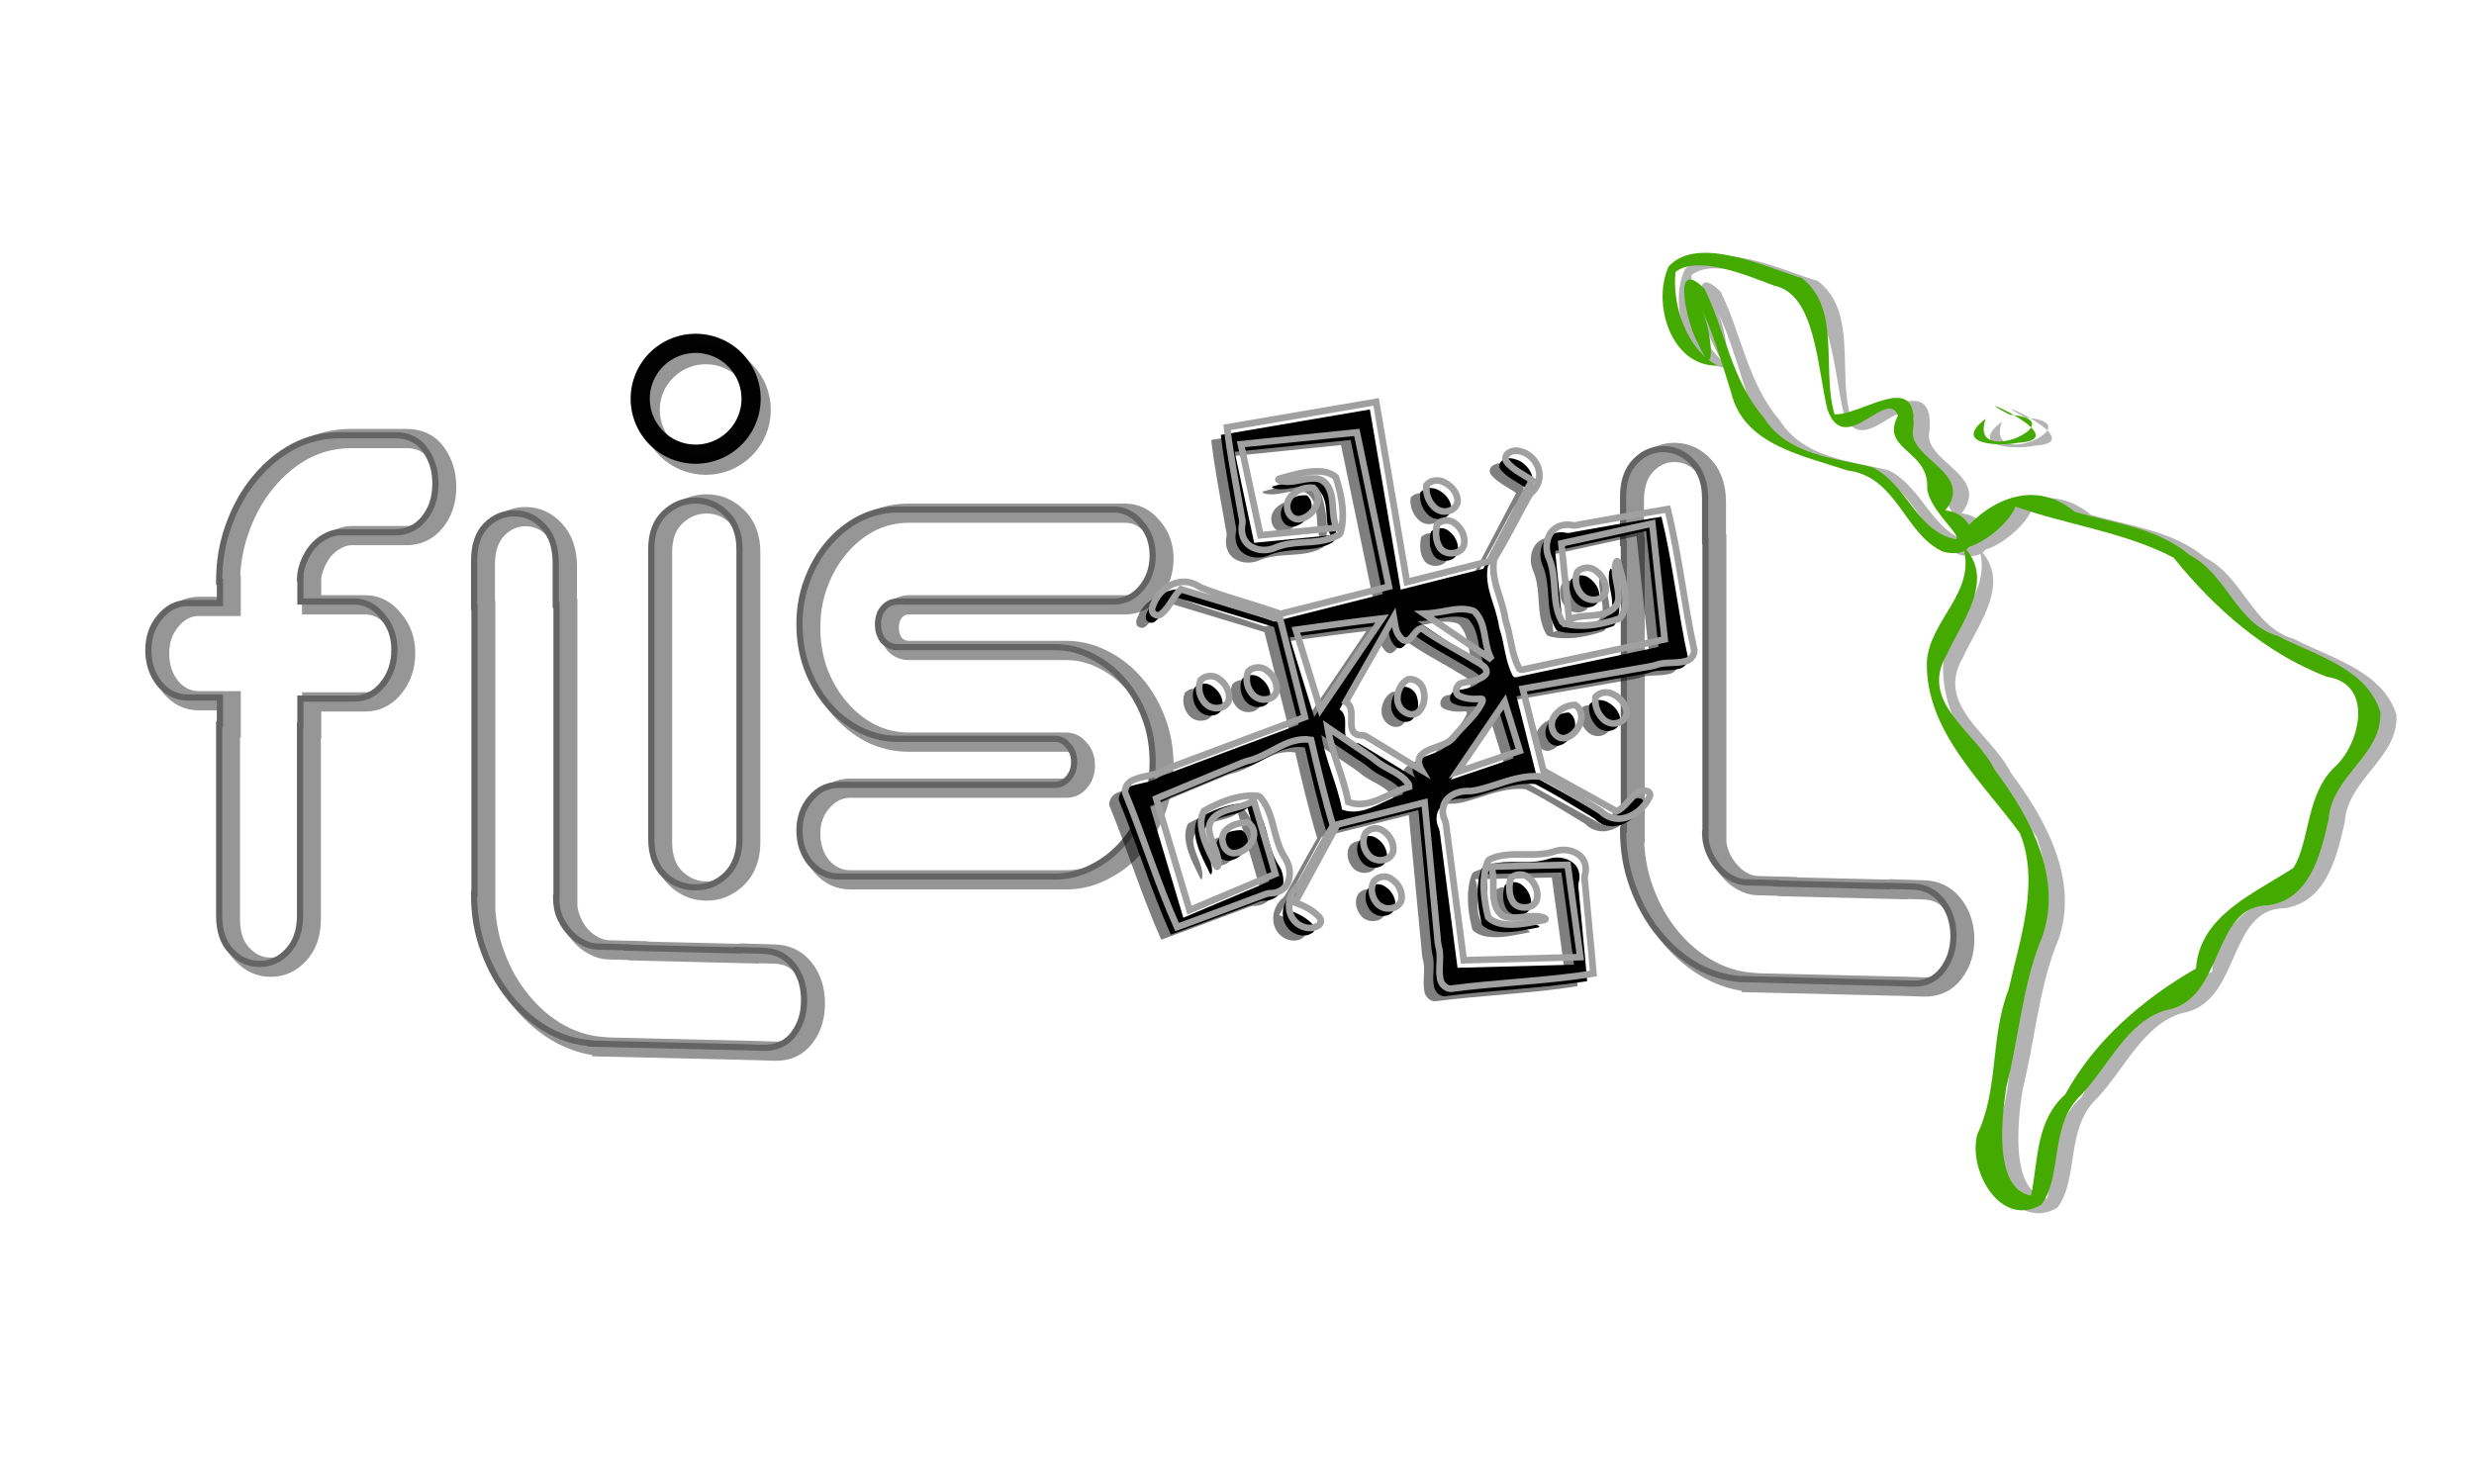 <?xml version="1.0" encoding="UTF-8" standalone="no"?>
<!-- Created with Inkscape (http://www.inkscape.org/) -->

<svg
   xmlns:dc="http://purl.org/dc/elements/1.1/"
   xmlns:cc="http://creativecommons.org/ns#"
   xmlns:rdf="http://www.w3.org/1999/02/22-rdf-syntax-ns#"
   xmlns:svg="http://www.w3.org/2000/svg"
   xmlns="http://www.w3.org/2000/svg"
   xmlns:xlink="http://www.w3.org/1999/xlink"
   xmlns:sodipodi="http://sodipodi.sourceforge.net/DTD/sodipodi-0.dtd"
   xmlns:inkscape="http://www.inkscape.org/namespaces/inkscape"
   width="500"
   height="300"
   id="svg3527"
   sodipodi:version="0.32"
   inkscape:version="0.48.1 r9760"
   version="1.0"
   sodipodi:docname="logo original.svg"
   inkscape:output_extension="org.inkscape.output.svg.inkscape">
  <defs
     id="defs3529">
    <inkscape:perspective
       sodipodi:type="inkscape:persp3d"
       inkscape:vp_x="0 : 150 : 1"
       inkscape:vp_y="0 : 1000 : 0"
       inkscape:vp_z="500 : 150 : 1"
       inkscape:persp3d-origin="250 : 100 : 1"
       id="perspective67" />
    <linearGradient
       id="linearGradient931">
      <stop
         offset="0"
         id="stop932"
         style="stop-color: rgb(250, 199, 50); stop-opacity: 1;" />
      <stop
         offset="1"
         id="stop933"
         style="stop-color: rgb(255, 141, 45); stop-opacity: 1;" />
    </linearGradient>
    <radialGradient
       inkscape:collect="always"
       id="radialGradient5976"
       r="432.04"
       gradientTransform="matrix(1, 0, 0, 1.022, -427.109, -356.938)"
       cx="-13397.574"
       cy="-313.875"
       gradientUnits="userSpaceOnUse"
       xlink:href="#linearGradient931"
       fy="-313.875"
       fx="-13397.574" />
    <filter
       inkscape:collect="always"
       id="filter16020">
      <feGaussianBlur
         inkscape:collect="always"
         id="feGaussianBlur16022"
         stdDeviation="12.957" />
    </filter>
    <linearGradient
       inkscape:collect="always"
       id="linearGradient10592">
      <stop
         offset="0"
         id="stop10594"
         style="stop-color: rgb(0, 0, 0); stop-opacity: 1;" />
      <stop
         offset="1"
         id="stop10596"
         style="stop-color: rgb(0, 0, 0); stop-opacity: 0;" />
    </linearGradient>
    <linearGradient
       inkscape:collect="always"
       id="linearGradient5974"
       x1="201.068"
       y1="-160.527"
       gradientTransform="matrix(0.894, 0, 0, 0.894, -27.29, 342.373)"
       x2="205.969"
       gradientUnits="userSpaceOnUse"
       xlink:href="#linearGradient10592"
       y2="-113.553" />
    <linearGradient
       id="linearGradient14205">
      <stop
         offset="0"
         id="stop14207"
         style="stop-color: rgb(219, 182, 0); stop-opacity: 1;" />
      <stop
         offset="0.5"
         id="stop14213"
         style="stop-color: rgb(255, 255, 255); stop-opacity: 0.498;" />
      <stop
         offset="1"
         id="stop14209"
         style="stop-color: rgb(234, 253, 0); stop-opacity: 0;" />
    </linearGradient>
    <linearGradient
       inkscape:collect="always"
       id="linearGradient5972"
       x1="85.883"
       y1="-111.73"
       gradientTransform="translate(68.032, 354.65)"
       x2="84.47"
       gradientUnits="userSpaceOnUse"
       xlink:href="#linearGradient14205"
       y2="-155.818" />
    <linearGradient
       id="linearGradient950">
      <stop
         offset="0"
         id="stop951"
         style="stop-color: rgb(84, 90, 58); stop-opacity: 0;" />
      <stop
         offset="1"
         id="stop952"
         style="stop-color: rgb(229, 109, 0); stop-opacity: 1;" />
    </linearGradient>
    <linearGradient
       inkscape:collect="always"
       id="linearGradient5970"
       x1="392.564"
       y1="154.803"
       gradientTransform="scale(0.986, 1.014)"
       x2="721.794"
       gradientUnits="userSpaceOnUse"
       xlink:href="#linearGradient950"
       y2="154.803" />
    <filter
       inkscape:collect="always"
       id="filter5366">
      <feGaussianBlur
         inkscape:collect="always"
         id="feGaussianBlur5368"
         stdDeviation="2.729" />
    </filter>
    <filter
       inkscape:collect="always"
       id="filter18841">
      <feGaussianBlur
         inkscape:collect="always"
         id="feGaussianBlur18843"
         stdDeviation="1.646" />
    </filter>
    <linearGradient
       id="linearGradient1018">
      <stop
         offset="0"
         id="stop1019"
         style="stop-color: rgb(255, 255, 255); stop-opacity: 0.31;" />
      <stop
         offset="1"
         id="stop1020"
         style="stop-color: rgb(100, 100, 100); stop-opacity: 1;" />
    </linearGradient>
    <linearGradient
       inkscape:collect="always"
       id="linearGradient5968"
       x1="392.564"
       y1="154.803"
       gradientTransform="scale(0.986, 1.014)"
       x2="712.174"
       gradientUnits="userSpaceOnUse"
       xlink:href="#linearGradient1018"
       y2="154.803" />
    <linearGradient
       id="linearGradient936">
      <stop
         offset="0"
         id="stop937"
         style="stop-color: rgb(174, 77, 90); stop-opacity: 1;" />
      <stop
         offset="1"
         id="stop938"
         style="stop-color: rgb(255, 141, 45); stop-opacity: 1;" />
    </linearGradient>
    <radialGradient
       inkscape:collect="always"
       id="radialGradient5966"
       r="23.131"
       gradientTransform="matrix(0.485, 3.51971e-08, -3.51971e-08, 0.485, -253.042, 17.097)"
       cx="-491.341"
       cy="33.197"
       gradientUnits="userSpaceOnUse"
       xlink:href="#linearGradient936"
       fy="33.197"
       fx="-491.341" />
    <filter
       inkscape:collect="always"
       id="filter10567">
      <feGaussianBlur
         inkscape:collect="always"
         id="feGaussianBlur10569"
         stdDeviation="0.513" />
    </filter>
    <linearGradient
       inkscape:collect="always"
       xlink:href="#linearGradient14205"
       id="linearGradient3606"
       gradientUnits="userSpaceOnUse"
       gradientTransform="matrix(2.798, 0, 0, 2.798, -36.224, 525.824)"
       x1="85.883"
       y1="-111.73"
       x2="84.47"
       y2="-155.818" />
    <linearGradient
       inkscape:collect="always"
       xlink:href="#linearGradient10592"
       id="linearGradient3608"
       gradientUnits="userSpaceOnUse"
       gradientTransform="matrix(2.502, 0, 0, 2.502, -302.938, 491.472)"
       x1="201.068"
       y1="-160.527"
       x2="205.969"
       y2="-113.553" />
  </defs>
  <sodipodi:namedview
     id="base"
     pagecolor="#ffffff"
     bordercolor="#666666"
     borderopacity="1.0"
     inkscape:pageopacity="0.0"
     inkscape:pageshadow="2"
     inkscape:zoom="1.0416667"
     inkscape:cx="261.98857"
     inkscape:cy="137.07429"
     inkscape:document-units="px"
     inkscape:current-layer="layer1"
     width="500px"
     height="300px"
     inkscape:window-width="1020"
     inkscape:window-height="743"
     inkscape:window-x="0"
     inkscape:window-y="0"
     showgrid="false"
     inkscape:window-maximized="1" />
  <g
     inkscape:label="Capa 1"
     inkscape:groupmode="layer"
     id="layer1">
    <g
       id="g3107"
       inkscape:export-filename="/home/deimos/documentos/flisol2011/material grafico/logo original.png"
       inkscape:export-xdpi="500"
       inkscape:export-ydpi="500">
      <path
         transform="matrix(2.502, 0, 0, 2.502, -302.062, 489.721)"
         id="path5642"
         style="font-size: 237.185px; font-style: normal; font-weight: normal; fill: none; fill-opacity: 1; stroke: rgb(150, 150, 150); stroke-width: 1.555; stroke-linecap: butt; stroke-linejoin: miter; stroke-miterlimit: 4; stroke-dasharray: none; stroke-opacity: 1; filter: url(#filter10567);"
         d="M 177.745,-167.082 C 175.272,-167.082 173.245,-165.085 173.245,-162.613 C 173.245,-160.14 175.272,-158.144 177.745,-158.144 C 180.217,-158.144 182.214,-160.14 182.214,-162.613 C 182.214,-165.085 180.217,-167.082 177.745,-167.082 z M 149.12,-160.3 C 147.788,-160.3 146.535,-160.015 145.339,-159.394 C 144.17,-158.773 143.142,-157.911 142.245,-156.832 C 141.348,-155.752 140.636,-154.489 140.12,-153.05 C 139.603,-151.644 139.339,-150.153 139.339,-148.55 L 139.339,-148.457 L 139.401,-148.457 L 139.401,-146.738 L 136.776,-146.738 C 135.904,-146.738 135.16,-146.345 134.526,-145.582 C 133.918,-144.85 133.62,-143.975 133.62,-142.925 C 133.62,-141.876 133.918,-140.97 134.526,-140.207 C 135.16,-139.475 135.904,-139.113 136.776,-139.113 L 139.401,-139.113 L 139.401,-136.925 L 139.339,-136.925 L 139.339,-125.238 L 139.339,-121.488 C 139.339,-120.245 139.655,-119.3 140.307,-118.613 C 140.96,-117.926 141.719,-117.582 142.589,-117.582 C 143.486,-117.582 144.245,-117.926 144.87,-118.613 C 145.522,-119.3 145.87,-120.245 145.87,-121.488 L 145.87,-125.05 L 145.87,-136.863 L 145.901,-136.863 L 145.901,-139.019 L 150.245,-139.019 C 151.133,-139.019 151.907,-139.392 152.526,-140.144 C 153.172,-140.929 153.495,-141.877 153.495,-142.957 C 153.495,-144.036 153.172,-144.923 152.526,-145.675 C 151.907,-146.46 151.133,-146.863 150.245,-146.863 L 145.901,-146.863 L 145.901,-148.769 L 145.87,-148.769 C 145.891,-149.182 145.981,-149.567 146.12,-149.957 C 146.31,-150.447 146.54,-150.878 146.839,-151.238 C 147.165,-151.63 147.521,-151.917 147.901,-152.113 C 148.309,-152.342 148.712,-152.457 149.12,-152.457 L 151.526,-152.457 L 153.557,-152.457 C 154.509,-152.457 155.272,-152.831 155.87,-153.55 C 156.495,-154.303 156.807,-155.249 156.807,-156.394 C 156.807,-157.441 156.534,-158.359 155.964,-159.144 C 155.393,-159.929 154.59,-160.3 153.557,-160.3 L 151.526,-160.3 L 149.12,-160.3 z M 256.057,-159.175 C 255.175,-159.197 254.407,-158.876 253.745,-158.207 C 253.083,-157.537 252.745,-156.574 252.745,-155.332 L 252.745,-151.582 L 252.807,-151.582 L 252.807,-140.144 L 252.807,-128.425 L 252.745,-128.425 L 252.745,-128.332 C 252.745,-126.73 253.002,-125.219 253.526,-123.8 C 254.05,-122.349 254.772,-121.089 255.682,-119.988 C 256.592,-118.886 257.653,-118.014 258.839,-117.363 C 259.898,-116.794 261.017,-116.461 262.182,-116.363 L 262.182,-116.332 L 274.057,-116.05 L 274.214,-116.05 L 276.12,-115.988 C 277.168,-115.962 277.978,-116.343 278.557,-117.113 C 279.136,-117.883 279.432,-118.786 279.432,-119.832 C 279.432,-120.976 279.098,-121.939 278.464,-122.707 C 277.857,-123.441 277.085,-123.807 276.12,-123.832 L 274.057,-123.894 L 274.057,-123.863 L 265.12,-124.082 L 265.12,-124.113 L 262.682,-124.175 C 262.269,-124.186 261.846,-124.311 261.432,-124.55 C 261.046,-124.756 260.701,-125.056 260.37,-125.457 C 260.067,-125.824 259.813,-126.243 259.62,-126.738 C 259.463,-127.175 259.379,-127.651 259.37,-128.113 L 259.401,-128.113 L 259.401,-139.894 L 259.401,-151.769 L 259.37,-151.769 L 259.37,-155.144 C 259.37,-156.386 259.032,-157.379 258.37,-158.082 C 257.736,-158.784 256.967,-159.152 256.057,-159.175 z M 177.807,-155.019 C 176.858,-155.019 176.019,-154.672 175.307,-153.988 C 174.595,-153.304 174.245,-152.35 174.245,-151.113 L 174.245,-127.675 C 174.245,-126.438 174.595,-125.453 175.307,-124.769 C 176.019,-124.085 176.858,-123.738 177.807,-123.738 C 178.757,-123.738 179.564,-124.085 180.276,-124.769 C 180.988,-125.453 181.37,-126.438 181.37,-127.675 L 181.37,-151.113 C 181.37,-152.35 180.988,-153.304 180.276,-153.988 C 179.564,-154.672 178.757,-155.019 177.807,-155.019 z M 194.151,-154.269 C 193.068,-154.269 192.035,-154.044 191.057,-153.55 C 190.106,-153.056 189.271,-152.384 188.557,-151.55 C 187.844,-150.717 187.261,-149.724 186.839,-148.582 C 186.416,-147.47 186.214,-146.285 186.214,-145.019 C 186.214,-143.753 186.416,-142.536 186.839,-141.394 C 187.261,-140.283 187.844,-139.321 188.557,-138.488 C 189.271,-137.654 190.106,-136.982 191.057,-136.488 C 192.035,-135.994 193.068,-135.769 194.151,-135.769 L 206.839,-135.769 C 207.288,-135.769 207.642,-135.577 207.932,-135.207 C 208.249,-134.867 208.401,-134.419 208.401,-133.894 C 208.401,-133.369 208.249,-132.921 207.932,-132.55 C 207.642,-132.211 207.288,-132.05 206.839,-132.05 L 189.401,-132.05 C 188.529,-132.05 187.754,-131.666 187.12,-130.925 C 186.512,-130.215 186.214,-129.382 186.214,-128.363 C 186.214,-127.344 186.512,-126.447 187.12,-125.707 C 187.754,-124.996 188.529,-124.644 189.401,-124.644 L 206.839,-124.644 C 207.922,-124.644 208.919,-124.9 209.87,-125.394 C 210.847,-125.888 211.688,-126.529 212.401,-127.363 C 213.114,-128.196 213.697,-129.189 214.12,-130.3 C 214.543,-131.442 214.745,-132.628 214.745,-133.894 C 214.745,-135.16 214.543,-136.345 214.12,-137.457 C 213.697,-138.599 213.114,-139.592 212.401,-140.425 C 211.688,-141.259 210.847,-141.931 209.87,-142.425 C 208.919,-142.919 207.922,-143.175 206.839,-143.175 L 194.151,-143.175 C 193.702,-143.175 193.312,-143.336 192.995,-143.675 C 192.704,-144.046 192.557,-144.494 192.557,-145.019 C 192.557,-145.544 192.704,-145.992 192.995,-146.332 C 193.312,-146.702 193.702,-146.863 194.151,-146.863 L 211.589,-146.863 C 212.461,-146.863 213.2,-147.215 213.807,-147.925 C 214.441,-148.666 214.745,-149.563 214.745,-150.582 C 214.745,-151.6 214.441,-152.465 213.807,-153.175 C 213.2,-153.916 212.46,-154.269 211.589,-154.269 L 194.151,-154.269 z M 163.245,-153.988 C 162.363,-154.01 161.594,-153.689 160.932,-153.019 C 160.271,-152.349 159.932,-151.386 159.932,-150.144 L 159.932,-146.394 L 159.964,-146.394 L 159.964,-134.957 L 159.964,-123.207 L 159.932,-123.207 L 159.932,-123.144 C 159.932,-121.542 160.19,-120.031 160.714,-118.613 C 161.238,-117.161 161.96,-115.902 162.87,-114.8 C 163.78,-113.699 164.809,-112.826 165.995,-112.175 C 167.054,-111.606 168.173,-111.273 169.339,-111.175 L 169.339,-111.144 L 181.245,-110.863 L 181.401,-110.863 L 183.307,-110.8 C 184.355,-110.774 185.166,-111.155 185.745,-111.925 C 186.324,-112.695 186.589,-113.598 186.589,-114.644 C 186.589,-115.788 186.285,-116.751 185.651,-117.519 C 185.045,-118.253 184.272,-118.62 183.307,-118.644 L 181.245,-118.707 L 181.245,-118.675 L 172.276,-118.894 L 172.276,-118.925 L 169.87,-118.988 C 169.456,-118.998 169.033,-119.124 168.62,-119.363 C 168.234,-119.569 167.857,-119.868 167.526,-120.269 C 167.223,-120.636 167,-121.055 166.807,-121.55 C 166.651,-121.987 166.566,-122.432 166.557,-122.894 L 166.589,-122.894 L 166.589,-134.707 L 166.589,-146.582 L 166.557,-146.582 L 166.557,-149.957 C 166.557,-151.199 166.219,-152.191 165.557,-152.894 C 164.923,-153.596 164.155,-153.965 163.245,-153.988 z " />
      <path
         id="path5644"
         sodipodi:cx="-491.34122"
         sodipodi:cy="33.197422"
         transform="matrix(0.568, 0, 0, 0.568, 419.675, 61.755)"
         d="M -471.622 33.197 A 19.719 19.719 0 1 1  -511.061,33.197 A 19.719 19.719 0 1 1  -471.622 33.197 z"
         sodipodi:type="arc"
         style="opacity: 0.992; fill: url(#radialGradient5966) rgb(0, 0, 0); fill-opacity: 1; stroke: rgb(0, 0, 0); stroke-width: 6.824; stroke-miterlimit: 4; stroke-dasharray: none; stroke-opacity: 1;"
         sodipodi:ry="19.719379"
         sodipodi:rx="19.719379" />
      <g
         transform="matrix(2.502, 0, 0, 2.502, -302.062, 489.721)"
         id="g5646">
        <path
           id="path5648"
           sodipodi:cx="549.24072"
           sodipodi:cy="157.04071"
           transform="matrix(0.262, 0, 0, 0.262, 130.996, -178.356)"
           d="m 708.698,157.041 c 0,90.675 -71.391,164.182 -159.457,164.182 -88.066,0 -159.457,-73.507 -159.457,-164.182 0,-90.675 71.391,-164.182 159.457,-164.182 88.066,0 159.457,73.507 159.457,164.182 z"
           sodipodi:type="arc"
           style="fill: rgb(179, 179, 179); fill-opacity: 0; fill-rule: evenodd; stroke: url(#linearGradient5968) rgb(0, 0, 0); stroke-width: 5.625; stroke-linecap: butt; stroke-linejoin: miter; stroke-dasharray: none; stroke-opacity: 1; filter: url(#filter18841);"
           sodipodi:ry="164.18164"
           sodipodi:rx="159.457" />
        <g
           id="g5650"
           transform="matrix(0.124, 0, 0, 0.124, 367.145, -358.385)"
           style="fill: rgb(179, 179, 179); filter: url(#filter5366);">
          <path
             id="path5652"
             d="M -857.73,1551.908 C -888.337,1552.465 -900.692,1511.234 -889.7,1487.288 C -870.496,1466.125 -824.794,1488.488 -803.014,1494.834 C -777.116,1514.647 -790.27,1554.497 -781.65,1583.64 C -763.665,1584.345 -726.614,1553.82 -730.4,1592.639 C -734.858,1612.712 -689.835,1621.293 -709.468,1646.232 C -687.073,1648.514 -684.498,1680.166 -711.046,1673.085 C -736.41,1661.585 -740.828,1623.908 -773.58,1620.142 C -801.941,1610.463 -840.824,1603.713 -848.968,1569.484 C -854.252,1552.631 -862.667,1524.764 -868.388,1515.356 C -862.162,1525.756 -857.287,1567.264 -870.687,1537.211 C -877.217,1526.518 -888.962,1479.005 -866.3,1501.889 C -853.014,1528.759 -848.597,1561.646 -827.969,1585.463 C -812.246,1610.318 -782.447,1611.856 -757.266,1618.074 C -734.701,1628.612 -727.947,1660.519 -702.514,1665.082 C -698.122,1662.519 -722.651,1643.848 -721.271,1629.532 C -721.772,1606.792 -751.901,1606.229 -740.349,1584.598 C -747.25,1565.54 -774.994,1612.594 -786.314,1580.402 C -793.006,1552.435 -794.15,1505.137 -820.948,1499.815 C -838.169,1493.25 -870.85,1479.529 -885.238,1490.901 C -887.561,1512.546 -877.952,1541.452 -857.73,1551.908 z "
             style="font-size: 12px; fill: rgb(179, 179, 179); fill-opacity: 1; fill-rule: nonzero; stroke: none; stroke-width: 1pt; stroke-linecap: butt; stroke-linejoin: miter; stroke-opacity: 1;"
             sodipodi:nodetypes="ccccccccccccccccccccc" />
          <path
             id="path5654"
             d="M -683.172,1586.52 C -694.921,1619.804 -623.393,1587.212 -667.406,1583.912 C -703.863,1565.062 -621.37,1599.859 -662.221,1602.186 C -673.238,1604.551 -705.885,1603.714 -683.172,1586.52 z "
             style="font-size: 12px; fill: rgb(179, 179, 179); fill-opacity: 1; fill-rule: nonzero; stroke: none; stroke-width: 1pt; stroke-linecap: butt; stroke-linejoin: miter; stroke-opacity: 1;" />
          <path
             id="path5656"
             d="M -697.912,1669.552 C -676.173,1690.996 -698.991,1719.016 -708.593,1740.3 C -726.936,1771.58 -689.371,1790.541 -677.46,1815.071 C -653.357,1847.102 -630.528,1889.472 -648.677,1929.779 C -659.403,1958.94 -662.002,1991.165 -669.652,2021.566 C -673.056,2043.132 -677.82,2088.457 -653.653,2092.681 C -648.808,2069.358 -650.806,2044.245 -631.294,2026.673 C -612.101,1991.515 -580.588,1964.488 -546.207,1944.749 C -543.754,1909.914 -507.804,1895.744 -482.677,1879.117 C -471.533,1860.959 -474.9,1830.121 -454.428,1812.12 C -438.745,1796.148 -430.84,1759.048 -460.955,1754.653 C -501.092,1739.25 -534.173,1710.026 -560.868,1676.933 C -593.171,1660.181 -629.832,1655.802 -663.805,1643.734 C -667.74,1656.209 -697.779,1679.092 -703.243,1666.833 C -685.536,1641.457 -653.46,1623.715 -625.207,1647.154 C -601.214,1654.23 -571.679,1657.378 -550.564,1675.181 C -525.862,1687.767 -520.057,1720.233 -493.038,1727.99 C -469.059,1740.532 -435.246,1748.71 -426.158,1777.435 C -424.574,1805.575 -458.02,1819.27 -459.785,1847.426 C -464.895,1869.783 -471.738,1899.376 -498.774,1903.501 C -536.646,1903.456 -527.268,1965.524 -565.856,1971.893 C -590.653,1978.998 -603.489,2008.401 -620.765,2026.952 C -642.087,2046.457 -632.776,2079.702 -646.976,2098.637 C -673.842,2114.36 -695.102,2075.656 -688.55,2052.49 C -674.658,2023.709 -680.317,1989.027 -668.242,1958.353 C -660.914,1925.703 -647.824,1888.937 -660.834,1856.677 C -685.419,1822.696 -722.525,1790.03 -721.509,1744.741 C -719.456,1717.018 -689.046,1699.89 -697.912,1669.552 z "
             style="font-size: 12px; fill: rgb(179, 179, 179); fill-opacity: 1; fill-rule: nonzero; stroke: none; stroke-width: 1pt; stroke-linecap: butt; stroke-linejoin: miter; stroke-opacity: 1;" />
        </g>
        <path
           id="path5658"
           sodipodi:cx="549.24072"
           sodipodi:cy="157.04071"
           transform="matrix(0.262, 0, 0, 0.262, 130.486, -178.759)"
           d="m 708.698,157.041 c 0,90.675 -71.391,164.182 -159.457,164.182 -88.066,0 -159.457,-73.507 -159.457,-164.182 0,-90.675 71.391,-164.182 159.457,-164.182 88.066,0 159.457,73.507 159.457,164.182 z"
           sodipodi:type="arc"
           style="fill: rgb(152, 165, 225); fill-opacity: 0; fill-rule: evenodd; stroke: url(#linearGradient5970) rgb(0, 0, 0); stroke-width: 5.625; stroke-linecap: butt; stroke-linejoin: miter; stroke-dasharray: none; stroke-opacity: 1;"
           sodipodi:ry="164.18164"
           sodipodi:rx="159.457" />
        <g
           id="g5660"
           transform="matrix(0.124, 0, 0, 0.124, 365.839, -358.625)"
           style="fill: rgb(68, 170, 0);">
          <path
             id="path5662"
             d="M -857.73,1551.908 C -888.337,1552.465 -900.692,1511.234 -889.7,1487.288 C -870.496,1466.125 -824.794,1488.488 -803.014,1494.834 C -777.116,1514.647 -790.27,1554.497 -781.65,1583.64 C -763.665,1584.345 -726.614,1553.82 -730.4,1592.639 C -734.858,1612.712 -689.835,1621.293 -709.468,1646.232 C -687.073,1648.514 -684.498,1680.166 -711.046,1673.085 C -736.41,1661.585 -740.828,1623.908 -773.58,1620.142 C -801.941,1610.463 -840.824,1603.713 -848.968,1569.484 C -854.252,1552.631 -862.667,1524.764 -868.388,1515.356 C -862.162,1525.756 -857.287,1567.264 -870.687,1537.211 C -877.217,1526.518 -888.962,1479.005 -866.3,1501.889 C -853.014,1528.759 -848.597,1561.646 -827.969,1585.463 C -812.246,1610.318 -782.447,1611.856 -757.266,1618.074 C -734.701,1628.612 -727.947,1660.519 -702.514,1665.082 C -698.122,1662.519 -722.651,1643.848 -721.271,1629.532 C -721.772,1606.792 -751.901,1606.229 -740.349,1584.598 C -747.25,1565.54 -774.994,1612.594 -786.314,1580.402 C -793.006,1552.435 -794.15,1505.137 -820.948,1499.815 C -838.169,1493.25 -870.85,1479.529 -885.238,1490.901 C -887.561,1512.546 -877.952,1541.452 -857.73,1551.908 z "
             style="font-size: 12px; fill: rgb(68, 170, 0); fill-opacity: 1; fill-rule: nonzero; stroke: none; stroke-width: 1pt; stroke-linecap: butt; stroke-linejoin: miter; stroke-opacity: 1;"
             sodipodi:nodetypes="ccccccccccccccccccccc" />
          <path
             id="path5664"
             d="M -683.172,1586.52 C -694.921,1619.804 -623.393,1587.212 -667.406,1583.912 C -703.863,1565.062 -621.37,1599.859 -662.221,1602.186 C -673.238,1604.551 -705.885,1603.714 -683.172,1586.52 z "
             style="font-size: 12px; fill: rgb(68, 170, 0); fill-opacity: 1; fill-rule: nonzero; stroke: none; stroke-width: 1pt; stroke-linecap: butt; stroke-linejoin: miter; stroke-opacity: 1;" />
          <path
             id="path5666"
             d="M -697.912,1669.552 C -676.173,1690.996 -698.991,1719.016 -708.593,1740.3 C -726.936,1771.58 -689.371,1790.541 -677.46,1815.071 C -653.357,1847.102 -630.528,1889.472 -648.677,1929.779 C -659.403,1958.94 -662.002,1991.165 -669.652,2021.566 C -673.056,2043.132 -677.82,2088.457 -653.653,2092.681 C -648.808,2069.358 -650.806,2044.245 -631.294,2026.673 C -612.101,1991.515 -580.588,1964.488 -546.207,1944.749 C -543.754,1909.914 -507.804,1895.744 -482.677,1879.117 C -471.533,1860.959 -474.9,1830.121 -454.428,1812.12 C -438.745,1796.148 -430.84,1759.048 -460.955,1754.653 C -501.092,1739.25 -534.173,1710.026 -560.868,1676.933 C -593.171,1660.181 -629.832,1655.802 -663.805,1643.734 C -667.74,1656.209 -697.779,1679.092 -703.243,1666.833 C -685.536,1641.457 -653.46,1623.715 -625.207,1647.154 C -601.214,1654.23 -571.679,1657.378 -550.564,1675.181 C -525.862,1687.767 -520.057,1720.233 -493.038,1727.99 C -469.059,1740.532 -435.246,1748.71 -426.158,1777.435 C -424.574,1805.575 -458.02,1819.27 -459.785,1847.426 C -464.895,1869.783 -471.738,1899.376 -498.774,1903.501 C -536.646,1903.456 -527.268,1965.524 -565.856,1971.893 C -590.653,1978.998 -603.489,2008.401 -620.765,2026.952 C -642.087,2046.457 -632.776,2079.702 -646.976,2098.637 C -673.842,2114.36 -695.102,2075.656 -688.55,2052.49 C -674.658,2023.709 -680.317,1989.027 -668.242,1958.353 C -660.914,1925.703 -647.824,1888.937 -660.834,1856.677 C -685.419,1822.696 -722.525,1790.03 -721.509,1744.741 C -719.456,1717.018 -689.046,1699.89 -697.912,1669.552 z "
             style="font-size: 12px; fill: rgb(68, 170, 0); fill-opacity: 1; fill-rule: nonzero; stroke: none; stroke-width: 1pt; stroke-linecap: butt; stroke-linejoin: miter; stroke-opacity: 1;" />
        </g>
      </g>
      <path
         id="path5668"
         d="M 68.758,87.408 C 65.426,87.408 62.289,88.12 59.297,89.675 C 56.373,91.23 53.801,93.386 51.557,96.087 C 49.313,98.787 47.532,101.946 46.24,105.547 C 44.948,109.066 44.286,112.796 44.286,116.806 L 44.286,117.04 L 44.442,117.04 L 44.442,121.341 L 37.874,121.341 C 35.693,121.341 33.831,122.324 32.245,124.234 C 30.725,126.063 29.978,128.254 29.978,130.879 C 29.978,133.504 30.725,135.772 32.245,137.681 C 33.831,139.511 35.693,140.418 37.874,140.418 L 44.442,140.418 L 44.442,145.891 L 44.286,145.891 L 44.286,175.133 L 44.286,184.515 C 44.286,187.625 45.077,189.989 46.709,191.708 C 48.342,193.426 50.241,194.288 52.417,194.288 C 54.661,194.288 56.56,193.426 58.125,191.708 C 59.757,189.989 60.626,187.625 60.626,184.515 L 60.626,175.602 L 60.626,146.047 L 60.705,146.047 L 60.705,140.653 L 71.572,140.653 C 73.794,140.653 75.731,139.72 77.28,137.838 C 78.896,135.874 79.704,133.502 79.704,130.801 C 79.704,128.101 78.896,125.881 77.28,123.999 C 75.731,122.035 73.794,121.028 71.572,121.028 L 60.705,121.028 L 60.705,116.259 L 60.626,116.259 C 60.68,115.225 60.905,114.263 61.252,113.287 C 61.728,112.06 62.302,110.982 63.05,110.082 C 63.866,109.1 64.756,108.384 65.709,107.893 C 66.729,107.32 67.738,107.033 68.758,107.033 L 74.778,107.033 L 79.86,107.033 C 82.24,107.033 84.15,106.097 85.646,104.296 C 87.21,102.414 87.991,100.045 87.992,97.181 C 87.991,94.563 87.308,92.265 85.881,90.301 C 84.452,88.337 82.444,87.408 79.86,87.408 L 74.778,87.408 L 68.758,87.408 z M 336.31,90.223 C 334.102,90.167 332.18,90.97 330.524,92.646 C 328.868,94.322 328.022,96.732 328.022,99.84 L 328.022,109.222 L 328.178,109.222 L 328.178,137.838 L 328.178,167.158 L 328.022,167.158 L 328.022,167.314 C 328.022,171.321 328.666,175.101 329.977,178.651 C 331.287,182.282 333.095,185.512 335.372,188.268 C 337.648,191.023 340.224,193.207 343.19,194.835 C 345.841,196.258 348.64,197.092 351.556,197.337 L 381.345,198.119 L 381.736,198.119 L 386.505,198.275 C 389.127,198.341 391.155,197.387 392.604,195.461 C 394.052,193.534 394.793,191.276 394.793,188.659 C 394.793,185.796 393.956,183.386 392.369,181.466 C 390.851,179.628 388.92,178.711 386.505,178.651 L 381.345,178.494 L 381.345,178.573 L 358.984,178.025 L 358.984,177.947 L 352.885,177.791 C 351.85,177.765 350.792,177.451 349.758,176.853 C 348.792,176.338 347.927,175.587 347.099,174.585 C 346.341,173.667 345.706,172.54 345.223,171.301 C 344.831,170.208 344.619,169.096 344.597,167.939 L 344.676,167.939 L 344.676,138.463 L 344.676,108.753 L 344.597,108.753 L 344.597,100.23 C 344.597,97.123 343.751,94.718 342.095,92.959 C 340.509,91.202 338.586,90.28 336.31,90.223 z M 140.532,100.621 C 138.157,100.622 136.059,101.491 134.278,103.202 C 132.496,104.913 131.619,107.299 131.619,110.395 L 131.619,169.034 C 131.619,172.13 132.496,174.594 134.278,176.305 C 136.059,178.016 138.157,178.807 140.532,178.807 C 142.908,178.807 144.928,178.016 146.709,176.305 C 148.491,174.594 149.446,172.13 149.446,169.034 L 149.446,110.395 C 149.446,107.299 148.491,104.913 146.709,103.202 C 144.928,101.491 142.908,100.622 140.532,100.621 z M 181.424,102.42 C 178.713,102.42 176.129,103.06 173.683,104.296 C 171.303,105.532 169.213,107.215 167.428,109.3 C 165.644,111.386 164.186,113.87 163.128,116.728 C 162.07,119.508 161.564,122.474 161.564,125.641 C 161.564,128.808 162.07,131.774 163.128,134.632 C 164.186,137.413 165.644,139.896 167.428,141.982 C 169.213,144.067 171.303,145.672 173.683,146.907 C 176.129,148.143 178.713,148.784 181.424,148.784 L 213.167,148.784 C 214.291,148.784 215.176,149.264 215.904,150.191 C 216.697,151.041 217.076,152.162 217.076,153.475 C 217.076,154.788 216.697,155.832 215.904,156.759 C 215.176,157.608 214.291,158.088 213.167,158.088 L 169.539,158.088 C 167.358,158.088 165.418,158.971 163.832,160.824 C 162.311,162.601 161.564,164.765 161.564,167.314 C 161.564,169.863 162.311,172.106 163.832,173.96 C 165.418,175.736 167.358,176.618 169.539,176.618 L 213.167,176.618 C 215.877,176.618 218.371,175.977 220.751,174.742 C 223.197,173.506 225.299,171.823 227.084,169.738 C 228.869,167.652 230.327,165.247 231.384,162.466 C 232.442,159.609 232.948,156.642 232.948,153.475 C 232.948,150.308 232.442,147.264 231.384,144.484 C 230.327,141.626 228.869,139.22 227.084,137.134 C 225.299,135.049 223.197,133.366 220.751,132.13 C 218.371,130.894 215.877,130.254 213.167,130.254 L 181.424,130.254 C 180.3,130.254 179.324,129.852 178.531,129.003 C 177.804,128.076 177.436,126.954 177.436,125.641 C 177.436,124.328 177.804,123.207 178.531,122.357 C 179.324,121.43 180.3,121.028 181.424,121.028 L 225.051,121.028 C 227.233,121.028 229.082,120.146 230.602,118.37 C 232.189,116.516 232.948,114.273 232.948,111.724 C 232.948,109.175 232.189,107.011 230.602,105.234 C 229.082,103.381 227.233,102.42 225.051,102.42 L 181.424,102.42 z M 104.098,103.202 C 101.89,103.146 99.89,103.949 98.234,105.625 C 96.578,107.301 95.81,109.711 95.81,112.818 L 95.81,122.201 L 95.888,122.201 L 95.888,150.817 L 95.888,180.136 L 95.81,180.136 L 95.81,180.371 C 95.81,184.378 96.454,188.08 97.765,191.63 C 99.076,195.261 100.883,198.491 103.16,201.247 C 105.436,204.002 108.012,206.186 110.978,207.814 C 113.629,209.237 116.428,210.07 119.344,210.316 L 119.344,210.394 L 149.133,211.098 L 149.524,211.098 L 154.215,211.254 C 156.836,211.32 158.943,210.366 160.392,208.44 C 161.84,206.513 162.503,204.254 162.503,201.638 C 162.503,198.775 161.744,196.365 160.157,194.444 C 158.639,192.607 156.629,191.69 154.215,191.63 L 149.133,191.473 L 149.133,191.552 L 126.694,191.004 L 126.694,190.926 L 120.673,190.77 C 119.638,190.744 118.581,190.43 117.546,189.831 C 116.58,189.317 115.637,188.566 114.809,187.564 C 114.05,186.645 113.416,185.597 112.933,184.358 C 112.541,183.266 112.407,182.075 112.385,180.918 L 112.464,180.918 L 112.464,151.442 L 112.464,121.732 L 112.307,121.732 L 112.307,113.287 C 112.307,110.18 111.539,107.697 109.884,105.938 C 108.297,104.181 106.374,103.259 104.098,103.202 z "
         style="font-size: 237.185px; font-style: normal; font-weight: normal; fill: url(#linearGradient3606) rgb(0, 0, 0); fill-opacity: 1; stroke: url(#linearGradient3608) rgb(0, 0, 0); stroke-width: 3.89; stroke-linecap: butt; stroke-linejoin: miter; stroke-miterlimit: 4; stroke-dasharray: none; stroke-opacity: 1;" />
      <path
         id="path5670"
         d="M 68.766,87.984 C 65.434,87.984 62.298,88.696 59.306,90.251 C 56.382,91.806 53.81,93.962 51.566,96.662 C 49.321,99.363 47.541,102.522 46.249,106.123 C 44.957,109.642 44.294,113.371 44.294,117.381 L 44.294,117.616 L 44.451,117.616 L 44.451,121.916 L 37.883,121.916 C 35.702,121.916 33.84,122.9 32.254,124.809 C 30.733,126.639 29.986,128.83 29.986,131.455 C 29.986,134.08 30.733,136.348 32.254,138.257 C 33.84,140.087 35.702,140.994 37.883,140.994 L 44.451,140.994 L 44.451,146.467 L 44.294,146.467 L 44.294,175.708 L 44.294,185.09 C 44.294,188.2 45.086,190.565 46.718,192.283 C 48.35,194.002 50.249,194.864 52.426,194.864 C 54.67,194.864 56.569,194.002 58.133,192.283 C 59.765,190.565 60.635,188.2 60.635,185.09 L 60.635,176.177 L 60.635,146.623 L 60.713,146.623 L 60.713,141.228 L 71.581,141.228 C 73.803,141.228 75.74,140.296 77.289,138.413 C 78.904,136.449 79.712,134.077 79.712,131.377 C 79.712,128.676 78.904,126.457 77.289,124.575 C 75.74,122.611 73.803,121.603 71.581,121.603 L 60.713,121.603 L 60.713,116.834 L 60.635,116.834 C 60.688,115.801 60.913,114.838 61.261,113.863 C 61.737,112.636 62.311,111.558 63.059,110.657 C 63.875,109.676 64.765,108.959 65.717,108.468 C 66.737,107.895 67.746,107.608 68.766,107.608 L 74.787,107.608 L 79.869,107.608 C 82.249,107.608 84.158,106.672 85.655,104.872 C 87.219,102.989 88,100.621 88,97.757 C 88,95.138 87.317,92.841 85.889,90.876 C 84.461,88.913 82.453,87.984 79.869,87.984 L 74.787,87.984 L 68.766,87.984 z M 336.318,90.798 C 334.111,90.743 332.188,91.546 330.533,93.222 C 328.877,94.898 328.031,97.307 328.031,100.415 L 328.031,109.797 L 328.187,109.797 L 328.187,138.413 L 328.187,167.733 L 328.031,167.733 L 328.031,167.889 C 328.031,171.897 328.675,175.677 329.985,179.226 C 331.296,182.857 333.103,186.087 335.38,188.843 C 337.657,191.599 340.232,193.783 343.199,195.411 C 345.849,196.834 348.648,197.667 351.565,197.913 L 381.353,198.695 L 381.744,198.695 L 386.514,198.851 C 389.135,198.917 391.163,197.963 392.612,196.036 C 394.061,194.11 394.801,191.851 394.801,189.234 C 394.801,186.372 393.964,183.962 392.378,182.041 C 390.86,180.204 388.928,179.287 386.514,179.226 L 381.353,179.07 L 381.353,179.148 L 358.992,178.601 L 358.992,178.523 L 352.894,178.366 C 351.859,178.34 350.801,178.026 349.766,177.428 C 348.8,176.913 347.936,176.163 347.108,175.161 C 346.349,174.242 345.714,173.116 345.232,171.877 C 344.84,170.784 344.628,169.671 344.606,168.515 L 344.684,168.515 L 344.684,139.039 L 344.684,109.328 L 344.606,109.328 L 344.606,100.806 C 344.606,97.698 343.76,95.294 342.104,93.535 C 340.517,91.778 338.595,90.855 336.318,90.798 z M 140.541,101.197 C 138.166,101.197 136.068,102.066 134.286,103.777 C 132.505,105.488 131.628,107.874 131.628,110.97 L 131.628,169.61 C 131.628,172.706 132.505,175.17 134.286,176.881 C 136.068,178.592 138.166,179.383 140.541,179.383 C 142.916,179.383 144.936,178.592 146.718,176.881 C 148.499,175.17 149.454,172.706 149.454,169.61 L 149.454,110.97 C 149.454,107.874 148.499,105.488 146.718,103.777 C 144.936,102.066 142.916,101.197 140.541,101.197 z M 181.432,102.995 C 178.722,102.995 176.138,103.636 173.692,104.872 C 171.312,106.108 169.222,107.79 167.437,109.876 C 165.652,111.961 164.194,114.445 163.137,117.303 C 162.079,120.084 161.573,123.05 161.573,126.216 C 161.573,129.383 162.079,132.35 163.137,135.208 C 164.194,137.988 165.652,140.472 167.437,142.557 C 169.222,144.643 171.312,146.247 173.692,147.483 C 176.138,148.719 178.722,149.359 181.432,149.359 L 213.176,149.359 C 214.299,149.359 215.185,149.84 215.912,150.767 C 216.705,151.616 217.085,152.738 217.085,154.051 C 217.085,155.364 216.705,156.408 215.912,157.334 C 215.185,158.184 214.299,158.664 213.176,158.664 L 169.548,158.664 C 167.367,158.664 165.427,159.546 163.84,161.4 C 162.32,163.177 161.573,165.341 161.573,167.889 C 161.573,170.438 162.32,172.682 163.84,174.535 C 165.427,176.312 167.367,177.194 169.548,177.194 L 213.176,177.194 C 215.886,177.194 218.38,176.553 220.76,175.317 C 223.205,174.081 225.308,172.399 227.093,170.313 C 228.877,168.228 230.335,165.823 231.393,163.042 C 232.451,160.184 232.957,157.217 232.957,154.051 C 232.957,150.884 232.45,147.84 231.393,145.059 C 230.335,142.201 228.877,139.795 227.093,137.71 C 225.308,135.624 223.205,133.942 220.76,132.706 C 218.38,131.47 215.886,130.829 213.176,130.829 L 181.432,130.829 C 180.308,130.829 179.333,130.428 178.539,129.578 C 177.812,128.651 177.445,127.529 177.445,126.216 C 177.445,124.904 177.812,123.782 178.539,122.933 C 179.333,122.006 180.308,121.604 181.432,121.603 L 225.06,121.603 C 227.241,121.604 229.091,120.722 230.611,118.945 C 232.197,117.091 232.957,114.848 232.957,112.299 C 232.957,109.75 232.197,107.587 230.611,105.81 C 229.091,103.956 227.241,102.995 225.06,102.995 L 181.432,102.995 z M 104.106,103.777 C 101.899,103.722 99.898,104.525 98.242,106.201 C 96.587,107.877 95.819,110.286 95.819,113.394 L 95.819,122.776 L 95.897,122.776 L 95.897,151.392 L 95.897,180.712 L 95.819,180.712 L 95.819,180.947 C 95.819,184.954 96.463,188.656 97.773,192.205 C 99.084,195.836 100.891,199.066 103.168,201.822 C 105.445,204.578 108.02,206.762 110.987,208.39 C 113.637,209.813 116.436,210.646 119.353,210.892 L 119.353,210.97 L 149.141,211.674 L 149.532,211.674 L 154.224,211.83 C 156.845,211.895 158.951,210.942 160.4,209.015 C 161.849,207.089 162.511,204.83 162.511,202.213 C 162.511,199.351 161.752,196.941 160.166,195.02 C 158.648,193.183 156.638,192.266 154.224,192.205 L 149.141,192.049 L 149.141,192.127 L 126.702,191.58 L 126.702,191.502 L 120.682,191.345 C 119.647,191.319 118.589,191.005 117.554,190.407 C 116.588,189.892 115.646,189.142 114.818,188.14 C 114.059,187.221 113.424,186.173 112.941,184.934 C 112.55,183.841 112.416,182.65 112.394,181.494 L 112.472,181.494 L 112.472,152.018 L 112.472,122.307 L 112.316,122.307 L 112.316,113.863 C 112.316,110.755 111.548,108.272 109.892,106.514 C 108.305,104.756 106.383,103.834 104.106,103.777 z "
         style="font-size: 237.185px; font-style: normal; font-weight: normal; fill: none; fill-opacity: 1; stroke: rgb(100, 100, 100); stroke-width: 1.251; stroke-linecap: butt; stroke-linejoin: miter; stroke-miterlimit: 4; stroke-dasharray: none; stroke-opacity: 1;" />
      <g
         transform="matrix(-0.137, 0.019, 0.019, 0.137, -1596.99, 496.884)"
         id="g5684"
         inkscape:export-filename="/home/phm/SVG/set_sol.png"
         inkscape:export-xdpi="90"
         inkscape:export-ydpi="90">
        <path
           id="path5686"
           d="M -13595.138,-1092.217 C -13668.751,-1094.538 -13742.365,-1096.858 -13815.979,-1099.178 C -13818.79,-1010.178 -13821.602,-921.178 -13824.413,-832.178 C -13865.658,-836.701 -13906.902,-841.226 -13948.147,-845.749 C -13974.034,-881.937 -13999.921,-918.124 -14025.808,-954.312 C -14014.581,-964.704 -14000.814,-972.903 -13992.808,-986.333 C -13989.872,-991.965 -13994.07,-998.359 -13999.899,-999.571 C -14006.675,-1002.414 -14014.003,-999.454 -14019.988,-996.1 C -14033.233,-988.321 -14040.812,-971.675 -14036.928,-956.653 C -14034.937,-948.27 -14029.53,-940.762 -14022.093,-936.387 C -14016.974,-931.69 -14013.579,-925.506 -14009.174,-920.19 C -13991.276,-896.08 -13974.294,-871.261 -13955.193,-848.065 C -13949.052,-830.033 -13952.2,-810.671 -13955.489,-792.408 C -13957.644,-780.443 -13959.427,-768.347 -13959.536,-756.179 C -13964.068,-732.979 -13961.018,-708.572 -13969.004,-686.011 C -13969.82,-681.323 -13974.665,-681.844 -13978.19,-682.506 C -14004.182,-684.494 -14030.194,-686.232 -14056.193,-688.141 C -14099.443,-691.239 -14142.693,-694.337 -14185.943,-697.434 C -14187.744,-754.173 -14189.544,-810.913 -14191.345,-867.652 C -14146.122,-864.134 -14100.898,-860.618 -14055.675,-857.1 C -14054.347,-819.811 -14053.02,-782.523 -14051.692,-745.234 C -14070.701,-751.063 -14090.841,-742.658 -14109.845,-748.431 C -14118.137,-750.881 -14125.91,-757.274 -14127.275,-766.207 C -14130.321,-782.06 -14124.814,-798.46 -14129.283,-814.124 C -14129.583,-816.529 -14133.039,-823.709 -14134.035,-818.349 C -14136.517,-797.558 -14140.922,-776.234 -14135.975,-755.448 C -14134.2,-748.42 -14130.802,-741.608 -14125.34,-736.725 C -14101.583,-732.267 -14076.591,-730.44 -14053.076,-737.183 C -14048.677,-739.232 -14041.821,-739.583 -14040.467,-745.048 C -14033.539,-762.935 -14036.087,-782.467 -14037.274,-801.1 C -14038.153,-814.252 -14038.07,-827.709 -14034.215,-840.429 C -14031.259,-853.906 -14035.123,-869.717 -14046.608,-878.146 C -14055.184,-884.287 -14066.702,-884.577 -14076.328,-880.903 C -14081.092,-879.695 -14086.053,-881.126 -14090.899,-880.973 C -14132.746,-882.74 -14174.608,-884.12 -14216.474,-885.357 C -14223.649,-815.755 -14221.088,-745.623 -14226.555,-675.913 C -14225.992,-667.86 -14218.436,-661.485 -14210.492,-661.542 C -14195.655,-659.875 -14180.697,-665.577 -14165.991,-661.675 C -14159.135,-660.849 -14152.198,-661.208 -14145.314,-660.724 C -14087.077,-658.63 -14028.839,-656.536 -13970.602,-654.441 C -13975.09,-613.521 -13979.579,-572.6 -13984.067,-531.679 C -14016.667,-507.193 -14049.267,-482.707 -14081.866,-458.22 C -14093.415,-461.593 -14101.117,-471.499 -14110.86,-477.937 C -14115.997,-481.638 -14122.981,-484.855 -14129.163,-481.704 C -14133.289,-480.438 -14135.435,-475.271 -14132.068,-472.038 C -14122.244,-456.977 -14104.932,-446.262 -14086.656,-446.733 C -14075.894,-447.045 -14065.605,-452.796 -14059.206,-461.373 C -14050.19,-469.269 -14040.579,-476.452 -14031.407,-484.166 C -14014.681,-497.756 -13997.837,-511.241 -13980.108,-523.515 C -13957.15,-529.382 -13933.395,-524.677 -13910.552,-520.668 C -13898.667,-518.639 -13886.648,-516.416 -13874.559,-516.741 C -13861.94,-519.289 -13847.373,-517.749 -13837.643,-508.591 C -13830.095,-501.127 -13828.313,-489.23 -13831.598,-479.377 C -13833.219,-471.599 -13831.8,-463.628 -13832.192,-455.764 C -13831.715,-394.925 -13831.238,-334.087 -13830.762,-273.248 C -13887.183,-266.955 -13943.604,-260.66 -14000.025,-254.366 C -14000.1,-299.721 -14000.174,-345.076 -14000.249,-390.431 C -13963.185,-394.717 -13926.121,-399.004 -13889.057,-403.29 C -13893.366,-383.876 -13883.386,-364.463 -13887.634,-345.057 C -13889.418,-336.597 -13895.171,-328.339 -13903.969,-326.268 C -13919.529,-321.971 -13936.315,-326.172 -13951.574,-320.473 C -13953.947,-319.984 -13960.831,-315.97 -13955.409,-315.4 C -13934.483,-314.567 -13912.871,-311.852 -13892.541,-318.444 C -13885.679,-320.775 -13879.161,-324.714 -13874.747,-330.561 C -13872.241,-354.386 -13872.239,-379.232 -13880.732,-401.957 C -13883.246,-406.417 -13884.299,-413.6 -13890.137,-414.571 C -13908.864,-419.946 -13928.401,-415.737 -13947.2,-413.093 C -13960.084,-411.236 -13973.306,-410.368 -13986.154,-412.976 C -13999.597,-414.701 -14014.711,-409.743 -14022.267,-397.991 C -14027.076,-390.003 -14026.823,-379.695 -14022.825,-371.433 C -14021.159,-365.846 -14022.004,-359.919 -14021.407,-354.177 C -14019.387,-312.092 -14018.006,-269.978 -14015.686,-227.907 C -13945.541,-226.44 -13875.628,-234.097 -13805.519,-234.621 C -13797.426,-236.577 -13792.224,-245.088 -13792.897,-253.178 C -13792.489,-268.712 -13799.72,-283.769 -13796.94,-299.339 C -13796.477,-306.77 -13797.595,-314.188 -13797.604,-321.623 C -13800.325,-384.23 -13803.045,-446.837 -13805.766,-509.444 C -13762.189,-504.664 -13718.613,-499.884 -13675.036,-495.106 C -13649.379,-460.32 -13623.722,-425.535 -13598.065,-390.75 C -13610.564,-384.145 -13622.865,-375.905 -13630.774,-363.93 C -13633.219,-359.553 -13631.188,-353.489 -13626.081,-352.319 C -13618.474,-348.983 -13609.644,-350.749 -13602.848,-355.125 C -13593.023,-361.157 -13587.352,-372.956 -13588.52,-384.397 C -13589.332,-397.247 -13597.012,-409.329 -13608.184,-415.671 C -13612.947,-420.136 -13616.162,-425.928 -13620.387,-430.865 C -13636.457,-452.022 -13652.056,-473.539 -13668.524,-494.392 C -13661.93,-537.016 -13657.89,-579.977 -13653.973,-622.914 C -13637.666,-628.229 -13620.15,-624.202 -13604.534,-618.481 C -13588.781,-612.832 -13573.038,-606.218 -13556.164,-604.944 C -13546.632,-603.15 -13537.411,-600.03 -13527.97,-597.831 C -13491.335,-588.266 -13454.706,-578.679 -13418.074,-569.106 C -13426.695,-512.993 -13435.316,-456.881 -13443.937,-400.768 C -13487.75,-412.512 -13531.562,-424.263 -13575.375,-436.009 C -13569.852,-472.907 -13564.329,-509.804 -13558.807,-546.702 C -13541.184,-537.494 -13519.846,-542.075 -13502.218,-532.922 C -13494.514,-528.997 -13488.043,-521.288 -13488.34,-512.254 C -13488.247,-496.108 -13496.67,-480.988 -13495.138,-464.767 C -13495.283,-462.347 -13493.198,-454.655 -13491.235,-459.743 C -13484.982,-479.734 -13476.728,-499.895 -13477.793,-521.244 C -13478.254,-528.479 -13480.357,-535.799 -13484.853,-541.586 C -13507.204,-550.216 -13531.194,-556.695 -13555.35,-554.416 C -13560.311,-553.15 -13567.521,-554.006 -13569.981,-548.622 C -13580.054,-531.939 -13581.081,-511.976 -13583.428,-493.134 C -13584.993,-480.208 -13587.601,-467.214 -13593.469,-455.488 C -13598.639,-442.959 -13597.793,-427.073 -13588.415,-416.714 C -13581.957,-409.988 -13571.937,-407.547 -13562.919,-409.256 C -13557.09,-409.41 -13551.586,-407.051 -13545.886,-406.132 C -13504.725,-397.12 -13463.701,-387.485 -13422.475,-378.769 C -13402.888,-446.239 -13391.751,-515.757 -13374.24,-583.744 C -13374.423,-592.358 -13381.819,-599.383 -13390.026,-600.839 C -13405.551,-605.209 -13422.596,-602.159 -13437.434,-609.308 C -13444.082,-611.498 -13451.096,-612.254 -13457.838,-614.112 C -13521.76,-628.416 -13585.681,-642.72 -13649.603,-657.025 C -13644.25,-705.842 -13638.897,-754.658 -13633.544,-803.474 C -13587.585,-824.677 -13541.625,-845.877 -13495.666,-867.08 C -13483.122,-858.339 -13476.097,-843.632 -13462.978,-835.608 C -13458.422,-832.238 -13451.667,-834.609 -13450.044,-839.962 C -13448.689,-846.053 -13453.681,-851.208 -13456.472,-856.157 C -13467.196,-871.115 -13486.606,-880.771 -13505.044,-876.642 C -13512.748,-874.945 -13519.449,-870.454 -13525.347,-865.427 C -13560.898,-845.378 -13598.946,-830.313 -13635.084,-811.413 C -13689.197,-817.348 -13743.31,-823.283 -13797.423,-829.218 C -13792.273,-905.758 -13787.123,-982.298 -13781.974,-1058.839 C -13725.247,-1060.886 -13668.521,-1062.934 -13611.794,-1064.982 C -13615.116,-1019.754 -13618.438,-974.526 -13621.76,-929.297 C -13659.042,-927.805 -13696.324,-926.313 -13733.606,-924.82 C -13727.859,-943.854 -13736.361,-963.955 -13730.675,-982.984 C -13728.263,-991.286 -13721.907,-999.088 -13712.979,-1000.49 C -13697.139,-1003.607 -13680.714,-998.167 -13665.069,-1002.707 C -13662.666,-1003.017 -13655.501,-1006.503 -13660.865,-1007.477 C -13681.669,-1009.875 -13703.014,-1014.193 -13723.781,-1009.158 C -13730.801,-1007.353 -13737.6,-1003.927 -13742.458,-998.441 C -13746.813,-974.623 -13748.521,-949.576 -13741.632,-926.056 C -13739.575,-921.699 -13739.191,-914.902 -13733.751,-913.591 C -13715.836,-906.735 -13696.313,-909.368 -13677.686,-910.639 C -13664.537,-911.577 -13651.08,-911.554 -13638.342,-907.756 C -13624.852,-904.859 -13609.059,-908.793 -13600.679,-920.315 C -13594.568,-928.926 -13594.34,-940.457 -13598.062,-950.076 C -13599.215,-954.568 -13598.074,-959.255 -13598.196,-963.833 C -13596.792,-1006.616 -13594.152,-1049.393 -13595.138,-1092.217 z M -13707.844,-987.323 C -13714.763,-979.776 -13713.886,-967.545 -13707.695,-959.834 C -13701.55,-951.009 -13691.215,-944.366 -13680.21,-944.797 C -13672.761,-945.542 -13667.157,-952.222 -13666.215,-959.412 C -13664.69,-967.944 -13669.005,-976.808 -13676.22,-981.436 C -13685.187,-987.955 -13697.133,-990.173 -13707.844,-987.323 z M -13872.268,-968.82 C -13879.938,-975.597 -13892.147,-974.494 -13899.74,-968.163 C -13908.449,-961.859 -13914.892,-951.403 -13914.262,-940.412 C -13913.38,-932.98 -13906.599,-927.503 -13899.396,-926.696 C -13890.84,-925.33 -13882.061,-929.809 -13877.57,-937.105 C -13871.221,-946.189 -13869.23,-958.167 -13872.268,-968.82 z M -13879.68,-909.764 C -13887.698,-915.61 -13900.019,-914.449 -13906.445,-906.739 C -13914.552,-898.444 -13918.415,-885.481 -13914.422,-874.363 C -13911.77,-868.134 -13904.997,-864.473 -13898.358,-864.76 C -13890.245,-864.321 -13881.536,-868.46 -13878.513,-876.363 C -13874,-886.931 -13875.687,-899.304 -13879.68,-909.764 z M -13654.077,-785.295 C -13660.622,-745.264 -13667.168,-705.233 -13673.713,-665.201 C -13709.548,-704.931 -13745.383,-744.66 -13781.219,-784.389 C -13738.845,-785.307 -13696.458,-785.434 -13654.077,-785.295 z M -13798.424,-783.989 C -13769.544,-746.309 -13740.663,-708.63 -13711.783,-670.95 C -13718.274,-666.092 -13718.462,-657.008 -13717.272,-649.71 C -13716.21,-641.842 -13713.553,-633.319 -13717.025,-625.698 C -13719.778,-620.857 -13725.615,-619.325 -13730.762,-618.857 C -13735.677,-617.018 -13738.946,-612.604 -13743.236,-609.749 C -13764.96,-592.374 -13785.929,-574.075 -13807.815,-556.9 C -13805.094,-563.409 -13803.748,-572.087 -13809.179,-577.624 C -13815.859,-584.311 -13825.782,-585.381 -13834.536,-587.501 C -13844.318,-589.527 -13854.995,-591.665 -13862.08,-599.331 C -13876.65,-612.735 -13894.175,-623.127 -13906.334,-639.022 C -13908.056,-641.459 -13913.761,-648.077 -13907.76,-648.315 C -13897.094,-648.951 -13885.973,-650.934 -13877.019,-657.124 C -13872.482,-660.365 -13873.016,-667.213 -13876.681,-670.912 C -13880.616,-676.646 -13887.786,-675.086 -13893.637,-675.281 C -13902.592,-675.733 -13912.169,-676.886 -13919.571,-682.385 C -13923.571,-686.224 -13921.415,-692.37 -13917.759,-695.589 C -13912.349,-701.432 -13905.401,-705.523 -13899.528,-710.855 C -13878.223,-727.837 -13855.776,-743.513 -13836.184,-762.539 C -13826.772,-761.04 -13822.594,-750.769 -13814.048,-747.632 C -13808.444,-745.961 -13804.173,-751.709 -13802.108,-756.148 C -13797.533,-764.737 -13798.849,-774.657 -13798.424,-783.989 z M -14073.143,-812.817 C -14081.106,-819.136 -14093.673,-817.93 -14100.392,-810.326 C -14108.642,-802.453 -14113.289,-790.065 -14110.131,-778.847 C -14107.925,-772.615 -14101.427,-768.76 -14094.959,-768.793 C -14085.934,-768.161 -14077.063,-773.44 -14073.087,-781.526 C -14067.804,-791.039 -14067.54,-803.378 -14073.143,-812.817 z M -13842.777,-782.879 C -13872.374,-756.178 -13901.971,-729.477 -13931.568,-702.776 C -13923.049,-723.053 -13929.794,-746.092 -13921.64,-766.456 C -13920,-770.163 -13918.224,-774.167 -13915.191,-776.881 C -13901.418,-784.064 -13885.395,-783.069 -13870.375,-782.303 C -13861.176,-781.947 -13851.947,-782.019 -13842.777,-782.879 z M -13506.214,-731.656 C -13514.176,-737.979 -13526.748,-736.779 -13533.469,-729.173 C -13541.721,-721.3 -13546.372,-708.911 -13543.214,-697.69 C -13541.009,-691.457 -13534.511,-687.599 -13528.041,-687.632 C -13519.015,-686.999 -13510.14,-692.275 -13506.16,-700.362 C -13500.874,-709.875 -13500.605,-722.217 -13506.214,-731.656 z M -13576.81,-734.555 C -13584.771,-740.877 -13597.339,-739.678 -13604.06,-732.074 C -13612.312,-724.203 -13616.959,-711.815 -13613.801,-700.597 C -13611.596,-694.364 -13605.097,-690.509 -13598.628,-690.541 C -13589.604,-689.908 -13580.729,-695.18 -13576.751,-703.267 C -13571.466,-712.779 -13571.203,-725.119 -13576.81,-734.555 z M -13806.558,-691.204 C -13816.723,-691.329 -13825.924,-682.684 -13826.584,-672.558 C -13828.29,-661.283 -13824.386,-648.64 -13815.022,-641.701 C -13809.463,-638.124 -13801.964,-639.051 -13796.869,-643.037 C -13789.345,-648.061 -13785.557,-657.664 -13787.362,-666.494 C -13789.005,-677.251 -13796.347,-687.175 -13806.558,-691.204 z M -13680.37,-637.681 C -13681.193,-599.764 -13693.682,-563.273 -13695.401,-525.444 C -13708.887,-517.852 -13725.281,-519.018 -13739.748,-522.804 C -13755.433,-526.726 -13770.51,-533.105 -13786.601,-535.344 C -13787.387,-539.828 -13783.582,-543.34 -13781.545,-546.935 C -13770.779,-560.674 -13753.811,-567.594 -13742.693,-580.993 C -13737.171,-587.075 -13730.602,-592.069 -13724.658,-597.722 C -13709.895,-611.042 -13695.132,-624.361 -13680.37,-637.681 z M -13941.845,-639.117 C -13914.13,-608.383 -13886.414,-577.651 -13858.699,-546.918 C -13890.405,-552.994 -13922.111,-559.069 -13953.817,-565.144 C -13949.801,-589.797 -13945.836,-614.46 -13941.845,-639.117 z M -14074.285,-627.998 C -14081.956,-634.775 -14094.164,-633.671 -14101.757,-627.341 C -14110.466,-621.036 -14116.909,-610.581 -14116.279,-599.589 C -14115.397,-592.158 -14108.615,-586.68 -14101.412,-585.873 C -14092.856,-584.509 -14084.077,-588.986 -14079.585,-596.282 C -14073.237,-605.366 -14071.24,-617.344 -14074.285,-627.998 z M -14043.294,-620.493 C -14051.204,-613.995 -14052.056,-601.764 -14047.012,-593.26 C -14042.171,-583.659 -14032.876,-575.627 -14021.921,-574.504 C -14014.443,-574.193 -14007.955,-580.016 -14006.012,-587.001 C -14003.301,-595.233 -14006.325,-604.615 -14012.816,-610.211 C -14020.777,-617.926 -14032.288,-621.803 -14043.294,-620.493 z M -13546.138,-515.857 C -13553.571,-509.286 -13555.091,-497.006 -13548.946,-489.071 C -13542.591,-479.372 -13530.768,-472.808 -13519.053,-474.313 C -13512.416,-475.561 -13507.381,-481.363 -13506.232,-487.896 C -13504.078,-495.629 -13506.122,-504.903 -13513.024,-509.615 C -13522.374,-516.474 -13534.98,-517.518 -13546.138,-515.857 z M -13714.175,-476.999 C -13721.033,-483.442 -13732.849,-483.795 -13739.666,-477.085 C -13748.636,-469.613 -13753.625,-456.905 -13750.579,-445.438 C -13748.306,-438.615 -13741.182,-434.513 -13734.195,-434.54 C -13725.52,-434.006 -13716.783,-438.787 -13712.897,-446.627 C -13707.664,-455.884 -13707.365,-468.429 -13714.175,-476.999 z M -13716.607,-405.472 C -13723.46,-411.919 -13735.274,-412.279 -13742.093,-405.574 C -13751.065,-398.108 -13756.055,-385.404 -13753.013,-373.939 C -13750.744,-367.115 -13743.622,-363.013 -13736.637,-363.037 C -13727.964,-362.501 -13719.225,-367.274 -13715.334,-375.11 C -13710.098,-384.361 -13709.786,-396.91 -13716.607,-405.472 z M -13915.549,-383.01 C -13923.829,-388.476 -13936.083,-386.745 -13942.142,-378.743 C -13949.851,-370.076 -13953.103,-356.946 -13948.591,-346.026 C -13945.641,-339.915 -13938.681,-336.586 -13932.051,-337.192 C -13923.939,-337.137 -13915.485,-341.693 -13912.822,-349.695 C -13908.799,-360.455 -13911.07,-372.754 -13915.549,-383.01 z "
           style="opacity: 1; fill: rgb(0, 0, 0); fill-opacity: 0.5; stroke: none; stroke-width: 9.719; stroke-miterlimit: 4; stroke-dasharray: none; stroke-opacity: 1; filter: url(#filter16020);" />
        <path
           id="path5688"
           d="M -13610.026,-1097.598 C -13683.64,-1099.918 -13757.253,-1102.238 -13830.867,-1104.559 C -13833.678,-1015.558 -13836.49,-926.558 -13839.301,-837.558 C -13880.546,-842.081 -13921.79,-846.606 -13963.035,-851.129 C -13988.922,-887.317 -14014.809,-923.504 -14040.696,-959.692 C -14029.467,-970.081 -14015.701,-978.283 -14007.695,-991.713 C -14004.76,-997.346 -14008.959,-1003.739 -14014.788,-1004.952 C -14021.564,-1007.794 -14028.892,-1004.835 -14034.876,-1001.481 C -14048.122,-993.702 -14055.701,-977.056 -14051.817,-962.034 C -14049.826,-953.65 -14044.418,-946.143 -14036.981,-941.768 C -14031.861,-937.072 -14028.467,-930.887 -14024.062,-925.571 C -14006.164,-901.46 -13989.181,-876.643 -13970.082,-853.445 C -13963.943,-835.413 -13967.088,-816.051 -13970.377,-797.788 C -13972.531,-785.823 -13974.314,-773.727 -13974.423,-761.56 C -13978.955,-738.359 -13975.907,-713.953 -13983.89,-691.391 C -13984.707,-686.703 -13989.553,-687.224 -13993.078,-687.886 C -14019.07,-689.875 -14045.083,-691.612 -14071.081,-693.522 C -14114.331,-696.619 -14157.581,-699.717 -14200.831,-702.814 C -14202.632,-759.554 -14204.433,-816.293 -14206.233,-873.033 C -14161.01,-869.515 -14115.786,-865.998 -14070.563,-862.48 C -14069.236,-825.192 -14067.908,-787.903 -14066.58,-750.615 C -14085.59,-756.443 -14105.729,-748.039 -14124.734,-753.811 C -14133.025,-756.262 -14140.798,-762.654 -14142.163,-771.588 C -14145.21,-787.441 -14139.702,-803.842 -14144.174,-819.506 C -14144.473,-821.91 -14147.924,-829.094 -14148.922,-823.734 C -14151.403,-802.942 -14155.813,-781.616 -14150.863,-760.83 C -14149.088,-753.802 -14145.691,-746.988 -14140.229,-742.106 C -14116.472,-737.647 -14091.48,-735.821 -14067.964,-742.563 C -14063.565,-744.612 -14056.709,-744.962 -14055.355,-750.428 C -14048.426,-768.314 -14050.973,-787.847 -14052.162,-806.48 C -14053.042,-819.632 -14052.961,-833.089 -14049.105,-845.809 C -14046.146,-859.286 -14050.011,-875.097 -14061.496,-883.526 C -14070.072,-889.668 -14081.59,-889.957 -14091.217,-886.283 C -14095.981,-885.075 -14100.942,-886.507 -14105.787,-886.353 C -14147.634,-888.12 -14189.496,-889.5 -14231.362,-890.738 C -14238.526,-821.135 -14235.978,-751.003 -14241.443,-681.293 C -14240.876,-673.242 -14233.324,-666.865 -14225.379,-666.922 C -14210.542,-665.256 -14195.584,-670.957 -14180.878,-667.055 C -14174.023,-666.229 -14167.086,-666.588 -14160.202,-666.105 C -14101.965,-664.01 -14043.727,-661.916 -13985.49,-659.821 C -13989.979,-618.901 -13994.467,-577.98 -13998.955,-537.06 C -14031.555,-512.574 -14064.154,-488.086 -14096.754,-463.6 C -14108.303,-466.973 -14116.007,-476.877 -14125.749,-483.316 C -14130.884,-487.017 -14137.868,-490.234 -14144.05,-487.084 C -14148.176,-485.818 -14150.322,-480.651 -14146.955,-477.419 C -14137.267,-462.581 -14120.345,-451.961 -14102.346,-452.1 C -14091.304,-452.141 -14080.65,-457.964 -14074.095,-466.754 C -14065.08,-474.651 -14055.467,-481.832 -14046.296,-489.547 C -14029.57,-503.138 -14012.724,-516.621 -13994.995,-528.895 C -13972.037,-534.763 -13948.282,-530.058 -13925.44,-526.049 C -13913.554,-524.02 -13901.535,-521.796 -13889.447,-522.121 C -13876.828,-524.669 -13862.26,-523.13 -13852.531,-513.971 C -13844.983,-506.507 -13843.202,-494.61 -13846.487,-484.758 C -13848.105,-476.979 -13846.691,-469.009 -13847.081,-461.144 C -13846.603,-400.306 -13846.126,-339.467 -13845.65,-278.628 C -13902.071,-272.334 -13958.492,-266.041 -14014.913,-259.747 C -14014.988,-305.102 -14015.062,-350.456 -14015.137,-395.811 C -13978.073,-400.098 -13941.009,-404.384 -13903.945,-408.67 C -13908.247,-389.255 -13898.275,-369.842 -13902.52,-350.437 C -13904.305,-341.977 -13910.059,-333.72 -13918.858,-331.649 C -13934.416,-327.352 -13951.201,-331.552 -13966.459,-325.854 C -13968.833,-325.365 -13975.714,-321.351 -13970.292,-320.781 C -13949.368,-319.95 -13927.756,-317.233 -13907.427,-323.825 C -13900.566,-326.156 -13894.048,-330.094 -13889.635,-335.941 C -13887.134,-359.767 -13887.129,-384.612 -13895.62,-407.337 C -13898.134,-411.797 -13899.187,-418.98 -13905.025,-419.951 C -13923.753,-425.326 -13943.29,-421.117 -13962.089,-418.473 C -13974.974,-416.616 -13988.197,-415.749 -14001.046,-418.356 C -14014.493,-420.081 -14029.617,-415.12 -14037.164,-403.354 C -14041.94,-395.405 -14041.728,-385.154 -14037.749,-376.928 C -14036.01,-371.124 -14036.887,-364.966 -14036.271,-359 C -14034.257,-317.101 -14032.888,-275.172 -14030.574,-233.288 C -13960.429,-231.82 -13890.516,-239.477 -13820.407,-240.001 C -13812.313,-241.955 -13807.111,-250.468 -13807.785,-258.558 C -13807.378,-274.093 -13814.608,-289.15 -13811.829,-304.719 C -13811.366,-312.15 -13812.484,-319.568 -13812.492,-327.003 C -13815.213,-389.61 -13817.934,-452.217 -13820.654,-514.824 C -13777.077,-510.046 -13733.501,-505.264 -13689.924,-500.486 C -13664.267,-465.7 -13638.61,-430.915 -13612.953,-396.13 C -13625.454,-389.529 -13637.754,-381.286 -13645.663,-369.311 C -13648.108,-364.933 -13646.076,-358.87 -13640.97,-357.699 C -13633.363,-354.363 -13624.532,-356.13 -13617.737,-360.505 C -13607.912,-366.537 -13602.238,-378.335 -13603.406,-389.777 C -13604.218,-402.627 -13611.899,-414.709 -13623.071,-421.051 C -13627.835,-425.516 -13631.049,-431.309 -13635.274,-436.246 C -13651.344,-457.403 -13666.943,-478.92 -13683.412,-499.772 C -13676.835,-542.38 -13672.758,-585.319 -13668.883,-628.241 C -13652.785,-633.554 -13635.455,-629.701 -13620,-624.071 C -13604.028,-618.37 -13588.097,-611.585 -13570.989,-610.316 C -13561.58,-608.536 -13552.474,-605.465 -13543.154,-603.29 C -13506.422,-593.694 -13469.692,-584.088 -13432.962,-574.487 C -13441.583,-518.374 -13450.204,-462.261 -13458.825,-406.148 C -13502.638,-417.895 -13546.45,-429.643 -13590.263,-441.389 C -13584.74,-478.287 -13579.218,-515.185 -13573.695,-552.083 C -13556.072,-542.877 -13534.734,-547.456 -13517.107,-538.303 C -13509.404,-534.377 -13502.933,-526.667 -13503.229,-517.634 C -13503.136,-501.488 -13511.557,-486.369 -13510.025,-470.147 C -13510.171,-467.727 -13508.086,-460.035 -13506.124,-465.123 C -13499.872,-485.114 -13491.616,-505.275 -13492.681,-526.624 C -13493.142,-533.859 -13495.246,-541.179 -13499.741,-546.966 C -13522.092,-555.598 -13546.082,-562.075 -13570.238,-559.796 C -13575.199,-558.53 -13582.409,-559.385 -13584.867,-554.001 C -13594.939,-537.318 -13595.969,-517.356 -13598.314,-498.514 C -13599.88,-485.589 -13602.488,-472.595 -13608.355,-460.869 C -13613.526,-448.339 -13612.68,-432.453 -13603.302,-422.094 C -13596.843,-415.368 -13586.823,-412.927 -13577.805,-414.636 C -13571.976,-414.79 -13566.473,-412.431 -13560.773,-411.512 C -13519.613,-402.499 -13478.589,-392.865 -13437.363,-384.149 C -13417.76,-451.615 -13406.639,-521.137 -13389.128,-589.125 C -13389.312,-597.738 -13396.708,-604.763 -13404.915,-606.219 C -13420.44,-610.589 -13437.484,-607.539 -13452.322,-614.688 C -13458.971,-616.878 -13465.984,-617.634 -13472.726,-619.492 C -13536.648,-633.796 -13600.569,-648.1 -13664.491,-662.405 C -13659.138,-711.222 -13653.785,-760.038 -13648.432,-808.855 C -13602.473,-830.058 -13556.513,-851.258 -13510.554,-872.46 C -13498.013,-863.715 -13490.983,-849.013 -13477.865,-840.988 C -13473.309,-837.618 -13466.554,-839.989 -13464.931,-845.342 C -13463.577,-851.433 -13468.569,-856.588 -13471.36,-861.536 C -13482.083,-876.494 -13501.492,-886.151 -13519.929,-882.022 C -13527.606,-880.324 -13534.309,-875.877 -13540.175,-870.841 C -13575.744,-850.778 -13613.812,-835.701 -13649.972,-816.793 C -13704.085,-822.727 -13758.198,-828.663 -13812.311,-834.598 C -13807.161,-911.138 -13802.012,-987.679 -13796.862,-1064.219 C -13740.135,-1066.267 -13683.409,-1068.315 -13626.682,-1070.362 C -13630.004,-1025.134 -13633.326,-979.906 -13636.648,-934.677 C -13673.93,-933.185 -13711.212,-931.693 -13748.494,-930.201 C -13742.752,-949.235 -13751.249,-969.335 -13745.563,-988.364 C -13743.152,-996.666 -13736.794,-1004.467 -13727.866,-1005.87 C -13712.027,-1008.987 -13695.602,-1003.548 -13679.957,-1008.087 C -13677.553,-1008.396 -13670.388,-1011.884 -13675.754,-1012.857 C -13696.557,-1015.255 -13717.902,-1019.574 -13738.669,-1014.539 C -13745.689,-1012.734 -13752.488,-1009.306 -13757.346,-1003.822 C -13761.697,-980.041 -13763.401,-955.039 -13756.556,-931.55 C -13754.487,-927.16 -13754.11,-920.304 -13748.638,-918.971 C -13730.723,-912.115 -13711.2,-914.748 -13692.573,-916.019 C -13679.432,-916.955 -13665.982,-916.937 -13653.251,-913.141 C -13639.567,-910.189 -13623.44,-914.291 -13615.212,-926.222 C -13609.52,-934.677 -13609.276,-945.775 -13612.845,-955.105 C -13614.169,-959.63 -13612.968,-964.393 -13613.094,-969.026 C -13611.69,-1011.871 -13609.033,-1054.71 -13610.026,-1097.598 z M -13722.732,-992.703 C -13729.65,-985.156 -13728.774,-972.926 -13722.583,-965.215 C -13716.438,-956.389 -13706.103,-949.746 -13695.097,-950.177 C -13687.648,-950.923 -13682.045,-957.603 -13681.104,-964.792 C -13679.579,-973.324 -13683.893,-982.189 -13691.108,-986.817 C -13700.076,-993.336 -13712.02,-995.554 -13722.732,-992.703 z M -13887.156,-974.201 C -13894.827,-980.977 -13907.035,-979.874 -13914.628,-973.543 C -13923.337,-967.239 -13929.78,-956.784 -13929.15,-945.792 C -13928.268,-938.36 -13921.486,-932.883 -13914.283,-932.076 C -13905.727,-930.711 -13896.948,-935.189 -13892.456,-942.485 C -13886.107,-951.568 -13884.109,-963.547 -13887.156,-974.201 z M -13894.568,-915.144 C -13902.587,-920.989 -13914.908,-919.83 -13921.334,-912.118 C -13929.44,-903.821 -13933.307,-890.856 -13929.308,-879.736 C -13926.646,-873.494 -13919.848,-869.843 -13913.197,-870.139 C -13905.095,-869.706 -13896.439,-873.866 -13893.404,-881.734 C -13888.884,-892.295 -13890.573,-904.689 -13894.568,-915.144 z M -13668.965,-790.675 C -13675.51,-750.644 -13682.055,-710.613 -13688.601,-670.582 C -13724.436,-710.311 -13760.272,-750.04 -13796.107,-789.769 C -13753.733,-790.687 -13711.347,-790.815 -13668.965,-790.675 z M -13813.312,-789.369 C -13784.431,-751.69 -13755.551,-714.01 -13726.671,-676.331 C -13733.166,-671.476 -13733.352,-662.389 -13732.162,-655.091 C -13731.1,-647.223 -13728.442,-638.7 -13731.912,-631.078 C -13734.665,-626.238 -13740.501,-624.704 -13745.649,-624.238 C -13750.565,-622.4 -13753.834,-617.985 -13758.124,-615.13 C -13779.848,-597.756 -13800.817,-579.455 -13822.703,-562.281 C -13819.984,-568.79 -13818.636,-577.467 -13824.068,-583.003 C -13830.748,-589.69 -13840.67,-590.761 -13849.424,-592.881 C -13859.206,-594.908 -13869.883,-597.045 -13876.968,-604.711 C -13891.538,-618.116 -13909.064,-628.506 -13921.223,-644.402 C -13922.943,-646.84 -13928.649,-653.457 -13922.648,-653.695 C -13911.983,-654.331 -13900.861,-656.314 -13891.907,-662.504 C -13887.369,-665.745 -13887.903,-672.594 -13891.569,-676.292 C -13895.504,-682.026 -13902.674,-680.466 -13908.525,-680.661 C -13917.479,-681.113 -13927.057,-682.267 -13934.458,-687.766 C -13938.458,-691.604 -13936.301,-697.75 -13932.647,-700.97 C -13927.237,-706.813 -13920.288,-710.903 -13914.416,-716.235 C -13893.11,-733.217 -13870.663,-748.893 -13851.072,-767.919 C -13841.66,-766.418 -13837.482,-756.147 -13828.936,-753.01 C -13823.331,-751.341 -13819.06,-757.089 -13816.995,-761.528 C -13812.422,-770.117 -13813.74,-780.037 -13813.312,-789.369 z M -14088.031,-818.197 C -14095.995,-824.516 -14108.562,-823.311 -14115.281,-815.707 C -14123.531,-807.834 -14128.182,-795.447 -14125.022,-784.229 C -14122.816,-777.997 -14116.319,-774.14 -14109.85,-774.174 C -14100.825,-773.541 -14091.953,-778.818 -14087.975,-786.904 C -14082.689,-796.417 -14082.416,-808.761 -14088.031,-818.197 z M -13857.665,-788.259 C -13887.262,-761.558 -13916.859,-734.857 -13946.456,-708.156 C -13937.939,-728.433 -13944.68,-751.472 -13936.528,-771.836 C -13934.888,-775.543 -13933.112,-779.548 -13930.079,-782.261 C -13916.305,-789.444 -13900.283,-788.45 -13885.262,-787.684 C -13876.064,-787.327 -13866.835,-787.4 -13857.665,-788.259 z M -13521.102,-737.036 C -13529.064,-743.36 -13541.635,-742.158 -13548.356,-734.553 C -13556.61,-726.681 -13561.26,-714.291 -13558.101,-703.07 C -13555.896,-696.837 -13549.398,-692.98 -13542.928,-693.013 C -13533.902,-692.379 -13525.028,-697.656 -13521.051,-705.743 C -13515.766,-715.256 -13515.498,-727.597 -13521.102,-737.036 z M -13591.698,-739.935 C -13599.659,-746.257 -13612.228,-745.058 -13618.948,-737.454 C -13627.198,-729.582 -13631.848,-717.195 -13628.688,-705.978 C -13626.482,-699.746 -13619.985,-695.889 -13613.517,-695.922 C -13604.492,-695.288 -13595.617,-700.561 -13591.638,-708.647 C -13586.352,-718.158 -13586.082,-730.501 -13591.698,-739.935 z M -13821.446,-696.585 C -13831.612,-696.709 -13840.812,-688.064 -13841.471,-677.938 C -13843.179,-666.662 -13839.273,-654.02 -13829.909,-647.081 C -13824.35,-643.504 -13816.851,-644.432 -13811.755,-648.417 C -13804.231,-653.441 -13800.446,-663.045 -13802.25,-671.874 C -13803.893,-682.631 -13811.233,-692.557 -13821.446,-696.585 z M -13695.258,-643.061 C -13696.081,-605.144 -13708.57,-568.654 -13710.289,-530.824 C -13723.775,-523.233 -13740.169,-524.398 -13754.636,-528.185 C -13770.321,-532.107 -13785.399,-538.486 -13801.49,-540.724 C -13802.273,-545.208 -13798.471,-548.721 -13796.434,-552.315 C -13785.669,-566.056 -13768.699,-572.974 -13757.582,-586.374 C -13752.06,-592.456 -13745.491,-597.45 -13739.547,-603.103 C -13724.784,-616.423 -13710.021,-629.742 -13695.258,-643.061 z M -13956.733,-644.497 C -13929.018,-613.764 -13901.302,-583.031 -13873.587,-552.298 C -13905.293,-558.373 -13936.999,-564.449 -13968.705,-570.524 C -13964.715,-595.182 -13960.701,-619.837 -13956.733,-644.497 z M -14089.173,-633.378 C -14096.843,-640.155 -14109.052,-639.052 -14116.645,-632.721 C -14125.354,-626.416 -14131.797,-615.961 -14131.167,-604.969 C -14130.284,-597.538 -14123.503,-592.06 -14116.299,-591.253 C -14107.743,-589.888 -14098.964,-594.365 -14094.472,-601.662 C -14088.124,-610.746 -14086.129,-622.725 -14089.173,-633.378 z M -14058.182,-625.873 C -14066.092,-619.375 -14066.944,-607.145 -14061.9,-598.64 C -14057.06,-589.038 -14047.764,-581.008 -14036.808,-579.884 C -14029.33,-579.573 -14022.843,-585.397 -14020.899,-592.381 C -14018.189,-600.613 -14021.214,-609.995 -14027.705,-615.591 C -14035.665,-623.306 -14047.177,-627.183 -14058.182,-625.873 z M -13561.026,-521.237 C -13568.459,-514.666 -13569.979,-502.386 -13563.833,-494.451 C -13557.478,-484.752 -13545.655,-478.188 -13533.94,-479.694 C -13527.303,-480.941 -13522.267,-486.743 -13521.119,-493.277 C -13518.967,-501.01 -13521.009,-510.284 -13527.911,-514.995 C -13537.261,-521.855 -13549.867,-522.898 -13561.026,-521.237 z M -13729.063,-482.379 C -13735.922,-488.821 -13747.737,-489.174 -13754.554,-482.465 C -13763.524,-474.993 -13768.512,-462.286 -13765.467,-450.819 C -13763.193,-443.996 -13756.069,-439.894 -13749.082,-439.92 C -13740.407,-439.387 -13731.669,-444.168 -13727.782,-452.007 C -13722.547,-461.263 -13722.241,-473.815 -13729.063,-482.379 z M -13731.495,-410.852 C -13738.348,-417.299 -13750.162,-417.66 -13756.982,-410.954 C -13765.954,-403.489 -13770.944,-390.784 -13767.902,-379.32 C -13765.632,-372.496 -13758.51,-368.393 -13751.525,-368.418 C -13742.852,-367.881 -13734.115,-372.656 -13730.224,-380.491 C -13724.985,-389.741 -13724.677,-402.289 -13731.495,-410.852 z M -13930.437,-388.39 C -13938.717,-393.856 -13950.97,-392.125 -13957.029,-384.122 C -13964.738,-375.456 -13967.99,-362.326 -13963.478,-351.407 C -13960.529,-345.296 -13953.569,-341.966 -13946.939,-342.572 C -13938.828,-342.517 -13930.374,-347.074 -13927.711,-355.076 C -13923.688,-365.837 -13925.965,-378.133 -13930.437,-388.39 z "
           style="opacity: 1; fill: rgb(0, 0, 0); fill-opacity: 1; stroke: none; stroke-width: 9.719; stroke-miterlimit: 4; stroke-dasharray: none; stroke-opacity: 1;" />
        <path
           id="path5690"
           d="M -13620.572,-1107.303 C -13694.186,-1109.623 -13767.799,-1111.944 -13841.413,-1114.264 C -13844.224,-1025.264 -13847.035,-936.264 -13849.847,-847.264 C -13891.092,-851.786 -13932.336,-856.312 -13973.581,-860.834 C -13999.468,-897.022 -14025.355,-933.21 -14051.242,-969.397 C -14040.012,-979.787 -14026.247,-987.989 -14018.241,-1001.419 C -14015.305,-1007.052 -14019.506,-1013.444 -14025.334,-1014.657 C -14032.11,-1017.5 -14039.438,-1014.54 -14045.422,-1011.186 C -14058.667,-1003.407 -14066.246,-986.761 -14062.362,-971.739 C -14060.371,-963.356 -14054.963,-955.848 -14047.527,-951.473 C -14042.408,-946.776 -14039.013,-940.592 -14034.609,-935.276 C -14016.711,-911.165 -13999.728,-886.347 -13980.628,-863.151 C -13974.49,-845.118 -13977.635,-825.757 -13980.923,-807.494 C -13983.077,-795.528 -13984.86,-783.433 -13984.969,-771.265 C -13989.5,-748.064 -13986.453,-723.658 -13994.436,-701.096 C -13995.253,-696.408 -14000.099,-696.93 -14003.624,-697.591 C -14029.616,-699.58 -14055.628,-701.318 -14081.627,-703.227 C -14124.877,-706.325 -14168.127,-709.422 -14211.377,-712.519 C -14213.178,-769.259 -14214.979,-825.999 -14216.779,-882.738 C -14171.556,-879.221 -14126.332,-875.703 -14081.109,-872.185 C -14079.782,-834.897 -14078.454,-797.608 -14077.126,-760.32 C -14096.135,-766.149 -14116.275,-757.744 -14135.279,-763.516 C -14143.571,-765.966 -14151.343,-772.359 -14152.707,-781.294 C -14155.755,-797.146 -14150.246,-813.548 -14154.719,-829.212 C -14155.02,-831.615 -14158.47,-838.8 -14159.469,-833.439 C -14161.952,-812.647 -14166.358,-791.322 -14161.409,-770.535 C -14159.634,-763.507 -14156.237,-756.694 -14150.775,-751.811 C -14127.018,-747.353 -14102.026,-745.526 -14078.51,-752.268 C -14074.111,-754.317 -14067.255,-754.667 -14065.901,-760.133 C -14058.973,-778.019 -14061.518,-797.552 -14062.707,-816.185 C -14063.586,-829.337 -14063.505,-842.794 -14059.649,-855.514 C -14056.691,-868.991 -14060.556,-884.803 -14072.042,-893.232 C -14080.617,-899.373 -14092.136,-899.662 -14101.763,-895.989 C -14106.527,-894.781 -14111.488,-896.212 -14116.333,-896.058 C -14158.18,-897.826 -14200.042,-899.206 -14241.908,-900.443 C -14249.077,-830.84 -14246.527,-760.709 -14251.989,-690.998 C -14251.422,-682.947 -14243.871,-676.571 -14235.925,-676.627 C -14221.089,-674.961 -14206.13,-680.663 -14191.424,-676.761 C -14184.569,-675.934 -14177.632,-676.294 -14170.748,-675.81 C -14112.511,-673.716 -14054.273,-671.621 -13996.036,-669.527 C -14000.524,-628.606 -14005.013,-587.686 -14009.501,-546.765 C -14042.101,-522.279 -14074.7,-497.792 -14107.3,-473.305 C -14118.851,-476.676 -14126.552,-486.583 -14136.295,-493.021 C -14141.431,-496.721 -14148.413,-499.94 -14154.596,-496.79 C -14158.722,-495.523 -14160.868,-490.357 -14157.501,-487.124 C -14147.813,-472.287 -14130.892,-461.666 -14112.893,-461.805 C -14101.851,-461.846 -14091.196,-467.668 -14084.641,-476.459 C -14075.626,-484.356 -14066.013,-491.537 -14056.842,-499.252 C -14040.116,-512.843 -14023.27,-526.327 -14005.541,-538.6 C -13982.583,-544.469 -13958.828,-539.763 -13935.986,-535.754 C -13924.1,-533.726 -13912.081,-531.502 -13899.993,-531.827 C -13887.374,-534.375 -13872.806,-532.835 -13863.077,-523.676 C -13855.529,-516.212 -13853.748,-504.315 -13857.033,-494.463 C -13858.651,-486.684 -13857.237,-478.714 -13857.627,-470.85 C -13857.15,-410.011 -13856.672,-349.172 -13856.196,-288.334 C -13912.617,-282.039 -13969.038,-275.746 -14025.459,-269.452 C -14025.534,-314.807 -14025.608,-360.162 -14025.683,-405.517 C -13988.619,-409.804 -13951.555,-414.089 -13914.491,-418.376 C -13918.795,-398.961 -13908.821,-379.548 -13913.066,-360.143 C -13914.851,-351.682 -13920.605,-343.425 -13929.404,-341.354 C -13944.963,-337.057 -13961.749,-341.258 -13977.007,-335.558 C -13979.381,-335.069 -13986.266,-331.055 -13980.843,-330.486 C -13959.917,-329.653 -13938.305,-326.938 -13917.975,-333.53 C -13911.113,-335.861 -13904.595,-339.799 -13900.181,-345.646 C -13897.68,-369.472 -13897.675,-394.317 -13906.167,-417.042 C -13908.68,-421.502 -13909.732,-428.686 -13915.571,-429.656 C -13934.298,-435.031 -13953.835,-430.823 -13972.634,-428.178 C -13985.518,-426.321 -13998.74,-425.454 -14011.588,-428.061 C -14025.03,-429.786 -14040.144,-424.829 -14047.699,-413.076 C -14052.509,-405.089 -14052.256,-394.78 -14048.258,-386.519 C -14046.592,-380.932 -14047.434,-375.005 -14046.838,-369.263 C -14044.822,-327.178 -14043.44,-285.064 -14041.12,-242.993 C -13970.975,-241.525 -13901.062,-249.183 -13830.953,-249.707 C -13822.859,-251.661 -13817.657,-260.173 -13818.331,-268.263 C -13817.924,-283.798 -13825.155,-298.855 -13822.374,-314.425 C -13821.911,-321.856 -13823.029,-329.274 -13823.037,-336.708 C -13825.758,-399.315 -13828.479,-461.922 -13831.2,-524.53 C -13787.623,-519.751 -13744.047,-514.97 -13700.47,-510.191 C -13674.813,-475.406 -13649.156,-440.62 -13623.499,-405.835 C -13636,-399.234 -13648.3,-390.991 -13656.209,-379.016 C -13658.654,-374.639 -13656.622,-368.576 -13651.516,-367.404 C -13643.909,-364.068 -13635.078,-365.836 -13628.282,-370.21 C -13618.458,-376.242 -13612.785,-388.041 -13613.953,-399.483 C -13614.766,-412.333 -13622.446,-424.415 -13633.618,-430.757 C -13638.382,-435.221 -13641.596,-441.014 -13645.821,-445.951 C -13661.89,-467.109 -13677.49,-488.625 -13693.958,-509.477 C -13687.364,-552.101 -13683.324,-595.063 -13679.406,-637.999 C -13663.099,-643.315 -13645.584,-639.288 -13629.967,-633.567 C -13614.215,-627.916 -13598.472,-621.303 -13581.598,-620.029 C -13572.067,-618.236 -13562.846,-615.115 -13553.405,-612.916 C -13516.77,-603.351 -13480.141,-593.765 -13443.508,-584.192 C -13452.129,-528.079 -13460.75,-471.966 -13469.371,-415.853 C -13513.184,-427.6 -13556.996,-439.348 -13600.809,-451.094 C -13595.286,-487.992 -13589.764,-524.89 -13584.241,-561.788 C -13566.618,-552.582 -13545.28,-557.161 -13527.653,-548.008 C -13519.95,-544.082 -13513.48,-536.373 -13513.775,-527.34 C -13513.683,-511.194 -13522.102,-496.074 -13520.57,-479.853 C -13520.716,-477.434 -13518.632,-469.741 -13516.671,-474.829 C -13510.417,-494.82 -13502.162,-514.981 -13503.227,-536.33 C -13503.688,-543.564 -13505.792,-550.884 -13510.287,-556.672 C -13532.638,-565.303 -13556.628,-571.78 -13580.784,-569.501 C -13585.745,-568.236 -13592.955,-569.091 -13595.414,-563.707 C -13605.486,-547.024 -13606.514,-527.061 -13608.861,-508.22 C -13610.427,-495.294 -13613.036,-482.3 -13618.903,-470.574 C -13624.072,-458.044 -13623.228,-442.158 -13613.849,-431.8 C -13607.39,-425.074 -13597.37,-422.633 -13588.352,-424.342 C -13582.523,-424.496 -13577.02,-422.137 -13571.32,-421.218 C -13530.159,-412.206 -13489.135,-402.57 -13447.909,-393.855 C -13428.306,-461.321 -13417.185,-530.843 -13399.674,-598.83 C -13399.859,-607.443 -13407.254,-614.469 -13415.462,-615.924 C -13430.986,-620.294 -13448.031,-617.245 -13462.868,-624.393 C -13469.517,-626.583 -13476.53,-627.339 -13483.272,-629.197 C -13547.194,-643.501 -13611.115,-657.806 -13675.037,-672.111 C -13669.684,-720.927 -13664.331,-769.744 -13658.978,-818.56 C -13613.019,-839.764 -13567.059,-860.963 -13521.1,-882.166 C -13508.56,-873.42 -13501.529,-858.719 -13488.412,-850.693 C -13483.856,-847.324 -13477.1,-849.694 -13475.477,-855.047 C -13474.123,-861.139 -13479.116,-866.292 -13481.907,-871.241 C -13492.63,-886.199 -13512.038,-895.856 -13530.475,-891.727 C -13538.153,-890.029 -13544.855,-885.58 -13550.722,-880.545 C -13586.291,-860.483 -13624.358,-845.404 -13660.518,-826.498 C -13714.631,-832.432 -13768.744,-838.368 -13822.857,-844.303 C -13817.708,-920.844 -13812.558,-997.384 -13807.408,-1073.924 C -13750.681,-1075.972 -13693.955,-1078.02 -13637.228,-1080.068 C -13640.55,-1034.84 -13643.872,-989.611 -13647.194,-944.383 C -13684.476,-942.89 -13721.758,-941.398 -13759.04,-939.906 C -13753.299,-958.941 -13761.794,-979.041 -13756.109,-998.07 C -13753.698,-1006.372 -13747.339,-1014.173 -13738.412,-1015.576 C -13722.572,-1018.693 -13706.147,-1013.253 -13690.503,-1017.792 C -13688.099,-1018.102 -13680.935,-1021.59 -13686.3,-1022.563 C -13707.103,-1024.96 -13728.448,-1029.279 -13749.215,-1024.244 C -13756.235,-1022.439 -13763.034,-1019.012 -13767.892,-1013.527 C -13772.244,-989.746 -13773.945,-964.745 -13767.102,-941.256 C -13765.033,-936.865 -13764.657,-930.009 -13759.185,-928.677 C -13741.269,-921.821 -13721.747,-924.453 -13703.119,-925.725 C -13689.97,-926.663 -13676.513,-926.64 -13663.775,-922.842 C -13650.286,-919.944 -13634.492,-923.877 -13626.115,-935.401 C -13620.003,-944.013 -13619.777,-955.543 -13623.497,-965.162 C -13624.649,-969.654 -13623.511,-974.341 -13623.632,-978.919 C -13622.23,-1021.702 -13619.58,-1064.479 -13620.572,-1107.303 z M -13733.278,-1002.408 C -13740.196,-994.862 -13739.32,-982.631 -13733.129,-974.92 C -13726.984,-966.094 -13716.649,-959.452 -13705.643,-959.882 C -13698.194,-960.628 -13692.591,-967.309 -13691.649,-974.497 C -13690.125,-983.03 -13694.439,-991.894 -13701.654,-996.522 C -13710.622,-1003.041 -13722.566,-1005.259 -13733.278,-1002.408 z M -13897.702,-983.906 C -13905.372,-990.683 -13917.581,-989.579 -13925.174,-983.248 C -13933.883,-976.944 -13940.326,-966.489 -13939.696,-955.497 C -13938.813,-948.066 -13932.033,-942.588 -13924.829,-941.782 C -13916.273,-940.417 -13907.494,-944.894 -13903.002,-952.19 C -13896.654,-961.274 -13894.657,-973.252 -13897.702,-983.906 z M -13905.114,-924.849 C -13913.132,-930.695 -13925.454,-929.536 -13931.88,-921.824 C -13939.986,-913.526 -13943.853,-900.562 -13939.854,-889.442 C -13937.192,-883.2 -13930.395,-879.549 -13923.744,-879.844 C -13915.643,-879.412 -13906.985,-883.572 -13903.951,-891.44 C -13899.434,-902.001 -13901.124,-914.393 -13905.114,-924.849 z M -13679.511,-800.38 C -13686.056,-760.349 -13692.602,-720.318 -13699.147,-680.287 C -13734.982,-720.017 -13770.818,-759.745 -13806.653,-799.474 C -13764.279,-800.392 -13721.893,-800.52 -13679.511,-800.38 z M -13823.858,-799.075 C -13794.978,-761.395 -13766.097,-723.716 -13737.217,-686.036 C -13743.711,-681.18 -13743.897,-672.094 -13742.706,-664.796 C -13741.644,-656.928 -13738.987,-648.405 -13742.458,-640.784 C -13745.211,-635.943 -13751.047,-634.409 -13756.195,-633.943 C -13761.111,-632.105 -13764.38,-627.69 -13768.67,-624.835 C -13790.394,-607.461 -13811.363,-589.161 -13833.249,-571.986 C -13830.53,-578.495 -13829.184,-587.172 -13834.614,-592.709 C -13841.294,-599.396 -13851.217,-600.467 -13859.97,-602.587 C -13869.752,-604.613 -13880.429,-606.751 -13887.514,-614.416 C -13902.084,-627.821 -13919.609,-638.212 -13931.768,-654.107 C -13933.49,-656.544 -13939.196,-663.162 -13933.194,-663.4 C -13922.529,-664.037 -13911.407,-666.02 -13902.454,-672.21 C -13897.916,-675.451 -13898.448,-682.299 -13902.115,-685.997 C -13906.05,-691.731 -13913.22,-690.172 -13919.071,-690.367 C -13928.025,-690.819 -13937.602,-691.972 -13945.003,-697.471 C -13949.003,-701.309 -13946.846,-707.455 -13943.192,-710.675 C -13937.782,-716.518 -13930.834,-720.608 -13924.962,-725.94 C -13903.656,-742.922 -13881.21,-758.599 -13861.618,-777.624 C -13852.205,-776.124 -13848.027,-765.853 -13839.481,-762.716 C -13833.876,-761.046 -13829.605,-766.793 -13827.54,-771.232 C -13822.969,-779.822 -13824.275,-789.742 -13823.858,-799.075 z M -14098.577,-827.902 C -14106.54,-834.223 -14119.107,-833.016 -14125.826,-825.413 C -14134.077,-817.54 -14138.728,-805.153 -14135.568,-793.934 C -14133.362,-787.703 -14126.865,-783.846 -14120.396,-783.879 C -14111.371,-783.247 -14102.499,-788.523 -14098.521,-796.61 C -14093.235,-806.123 -14092.963,-818.466 -14098.577,-827.902 z M -13868.211,-797.965 C -13897.808,-771.264 -13927.405,-744.563 -13957.002,-717.862 C -13948.486,-738.139 -13955.225,-761.177 -13947.074,-781.542 C -13945.434,-785.249 -13943.658,-789.253 -13940.625,-791.966 C -13926.851,-799.149 -13910.829,-798.155 -13895.808,-797.389 C -13886.61,-797.033 -13877.382,-797.105 -13868.211,-797.965 z M -13531.648,-746.742 C -13539.611,-753.065 -13552.181,-751.864 -13558.902,-744.259 C -13567.155,-736.386 -13571.807,-723.997 -13568.648,-712.776 C -13566.436,-706.52 -13559.904,-702.671 -13553.417,-702.712 C -13544.221,-702.087 -13535.24,-707.614 -13531.34,-715.909 C -13526.299,-725.354 -13526.119,-737.459 -13531.648,-746.742 z M -13602.244,-749.64 C -13610.205,-755.963 -13622.773,-754.763 -13629.493,-747.159 C -13637.744,-739.288 -13642.393,-726.901 -13639.234,-715.683 C -13637.028,-709.452 -13630.531,-705.595 -13624.063,-705.628 C -13615.038,-704.994 -13606.163,-710.266 -13602.184,-718.352 C -13596.898,-727.864 -13596.629,-740.206 -13602.244,-749.64 z M -13831.992,-706.29 C -13842.158,-706.414 -13851.358,-697.769 -13852.018,-687.643 C -13853.724,-676.368 -13849.819,-663.726 -13840.455,-656.787 C -13834.896,-653.21 -13827.397,-654.137 -13822.302,-658.123 C -13814.778,-663.147 -13810.993,-672.75 -13812.797,-681.579 C -13814.44,-692.336 -13821.779,-702.261 -13831.992,-706.29 z M -13705.804,-652.767 C -13706.627,-614.849 -13719.113,-578.359 -13720.834,-540.529 C -13734.321,-532.938 -13750.714,-534.103 -13765.182,-537.89 C -13780.867,-541.812 -13795.945,-548.191 -13812.036,-550.43 C -13812.819,-554.914 -13809.017,-558.426 -13806.98,-562.021 C -13796.215,-575.761 -13779.246,-582.68 -13768.128,-596.079 C -13762.606,-602.161 -13756.037,-607.155 -13750.093,-612.808 C -13735.33,-626.128 -13720.568,-639.449 -13705.804,-652.767 z M -13967.279,-654.202 C -13939.564,-623.469 -13911.848,-592.737 -13884.133,-562.003 C -13915.839,-568.078 -13947.545,-574.154 -13979.251,-580.23 C -13975.26,-604.887 -13971.27,-629.545 -13967.279,-654.202 z M -14099.719,-643.084 C -14107.389,-649.86 -14119.598,-648.757 -14127.191,-642.426 C -14135.899,-636.121 -14142.341,-625.666 -14141.713,-614.675 C -14140.829,-607.244 -14134.049,-601.766 -14126.845,-600.959 C -14118.289,-599.594 -14109.51,-604.071 -14105.019,-611.368 C -14098.67,-620.451 -14096.675,-632.43 -14099.719,-643.084 z M -14068.728,-635.578 C -14076.638,-629.081 -14077.49,-616.85 -14072.447,-608.345 C -14067.606,-598.744 -14058.31,-590.713 -14047.354,-589.589 C -14039.876,-589.279 -14033.388,-595.103 -14031.444,-602.087 C -14028.734,-610.318 -14031.76,-619.7 -14038.251,-625.297 C -14046.211,-633.011 -14057.724,-636.889 -14068.728,-635.578 z M -13571.572,-530.943 C -13579.005,-524.372 -13580.525,-512.091 -13574.38,-504.157 C -13568.024,-494.458 -13556.202,-487.894 -13544.487,-489.399 C -13537.85,-490.646 -13532.814,-496.448 -13531.666,-502.981 C -13529.513,-510.714 -13531.555,-519.989 -13538.457,-524.7 C -13547.807,-531.56 -13560.413,-532.603 -13571.572,-530.943 z M -13739.609,-492.085 C -13746.468,-498.528 -13758.284,-498.88 -13765.101,-492.171 C -13774.071,-484.7 -13779.06,-471.991 -13776.013,-460.525 C -13773.74,-453.702 -13766.617,-449.599 -13759.63,-449.626 C -13750.955,-449.092 -13742.218,-453.874 -13738.332,-461.713 C -13733.097,-470.969 -13732.79,-483.518 -13739.609,-492.085 z M -13742.041,-420.558 C -13748.894,-427.004 -13760.708,-427.365 -13767.528,-420.66 C -13776.5,-413.195 -13781.491,-400.49 -13778.448,-389.025 C -13776.178,-382.202 -13769.056,-378.099 -13762.071,-378.123 C -13753.398,-377.586 -13744.66,-382.361 -13740.769,-390.196 C -13735.531,-399.447 -13735.226,-411.993 -13742.041,-420.558 z M -13940.983,-398.096 C -13949.264,-403.561 -13961.517,-401.83 -13967.575,-393.828 C -13975.285,-385.162 -13978.538,-372.032 -13974.026,-361.113 C -13971.078,-355.001 -13964.116,-351.672 -13957.487,-352.278 C -13949.375,-352.223 -13940.92,-356.779 -13938.255,-364.78 C -13934.233,-375.539 -13936.497,-387.842 -13940.983,-398.096 z "
           style="opacity: 1; fill: url(#radialGradient5976) rgb(0, 0, 0); fill-opacity: 1; stroke: rgb(160, 160, 160); stroke-width: 9.719; stroke-miterlimit: 4; stroke-dasharray: none; stroke-opacity: 1;" />
      </g>
    </g>
  </g>
</svg>
